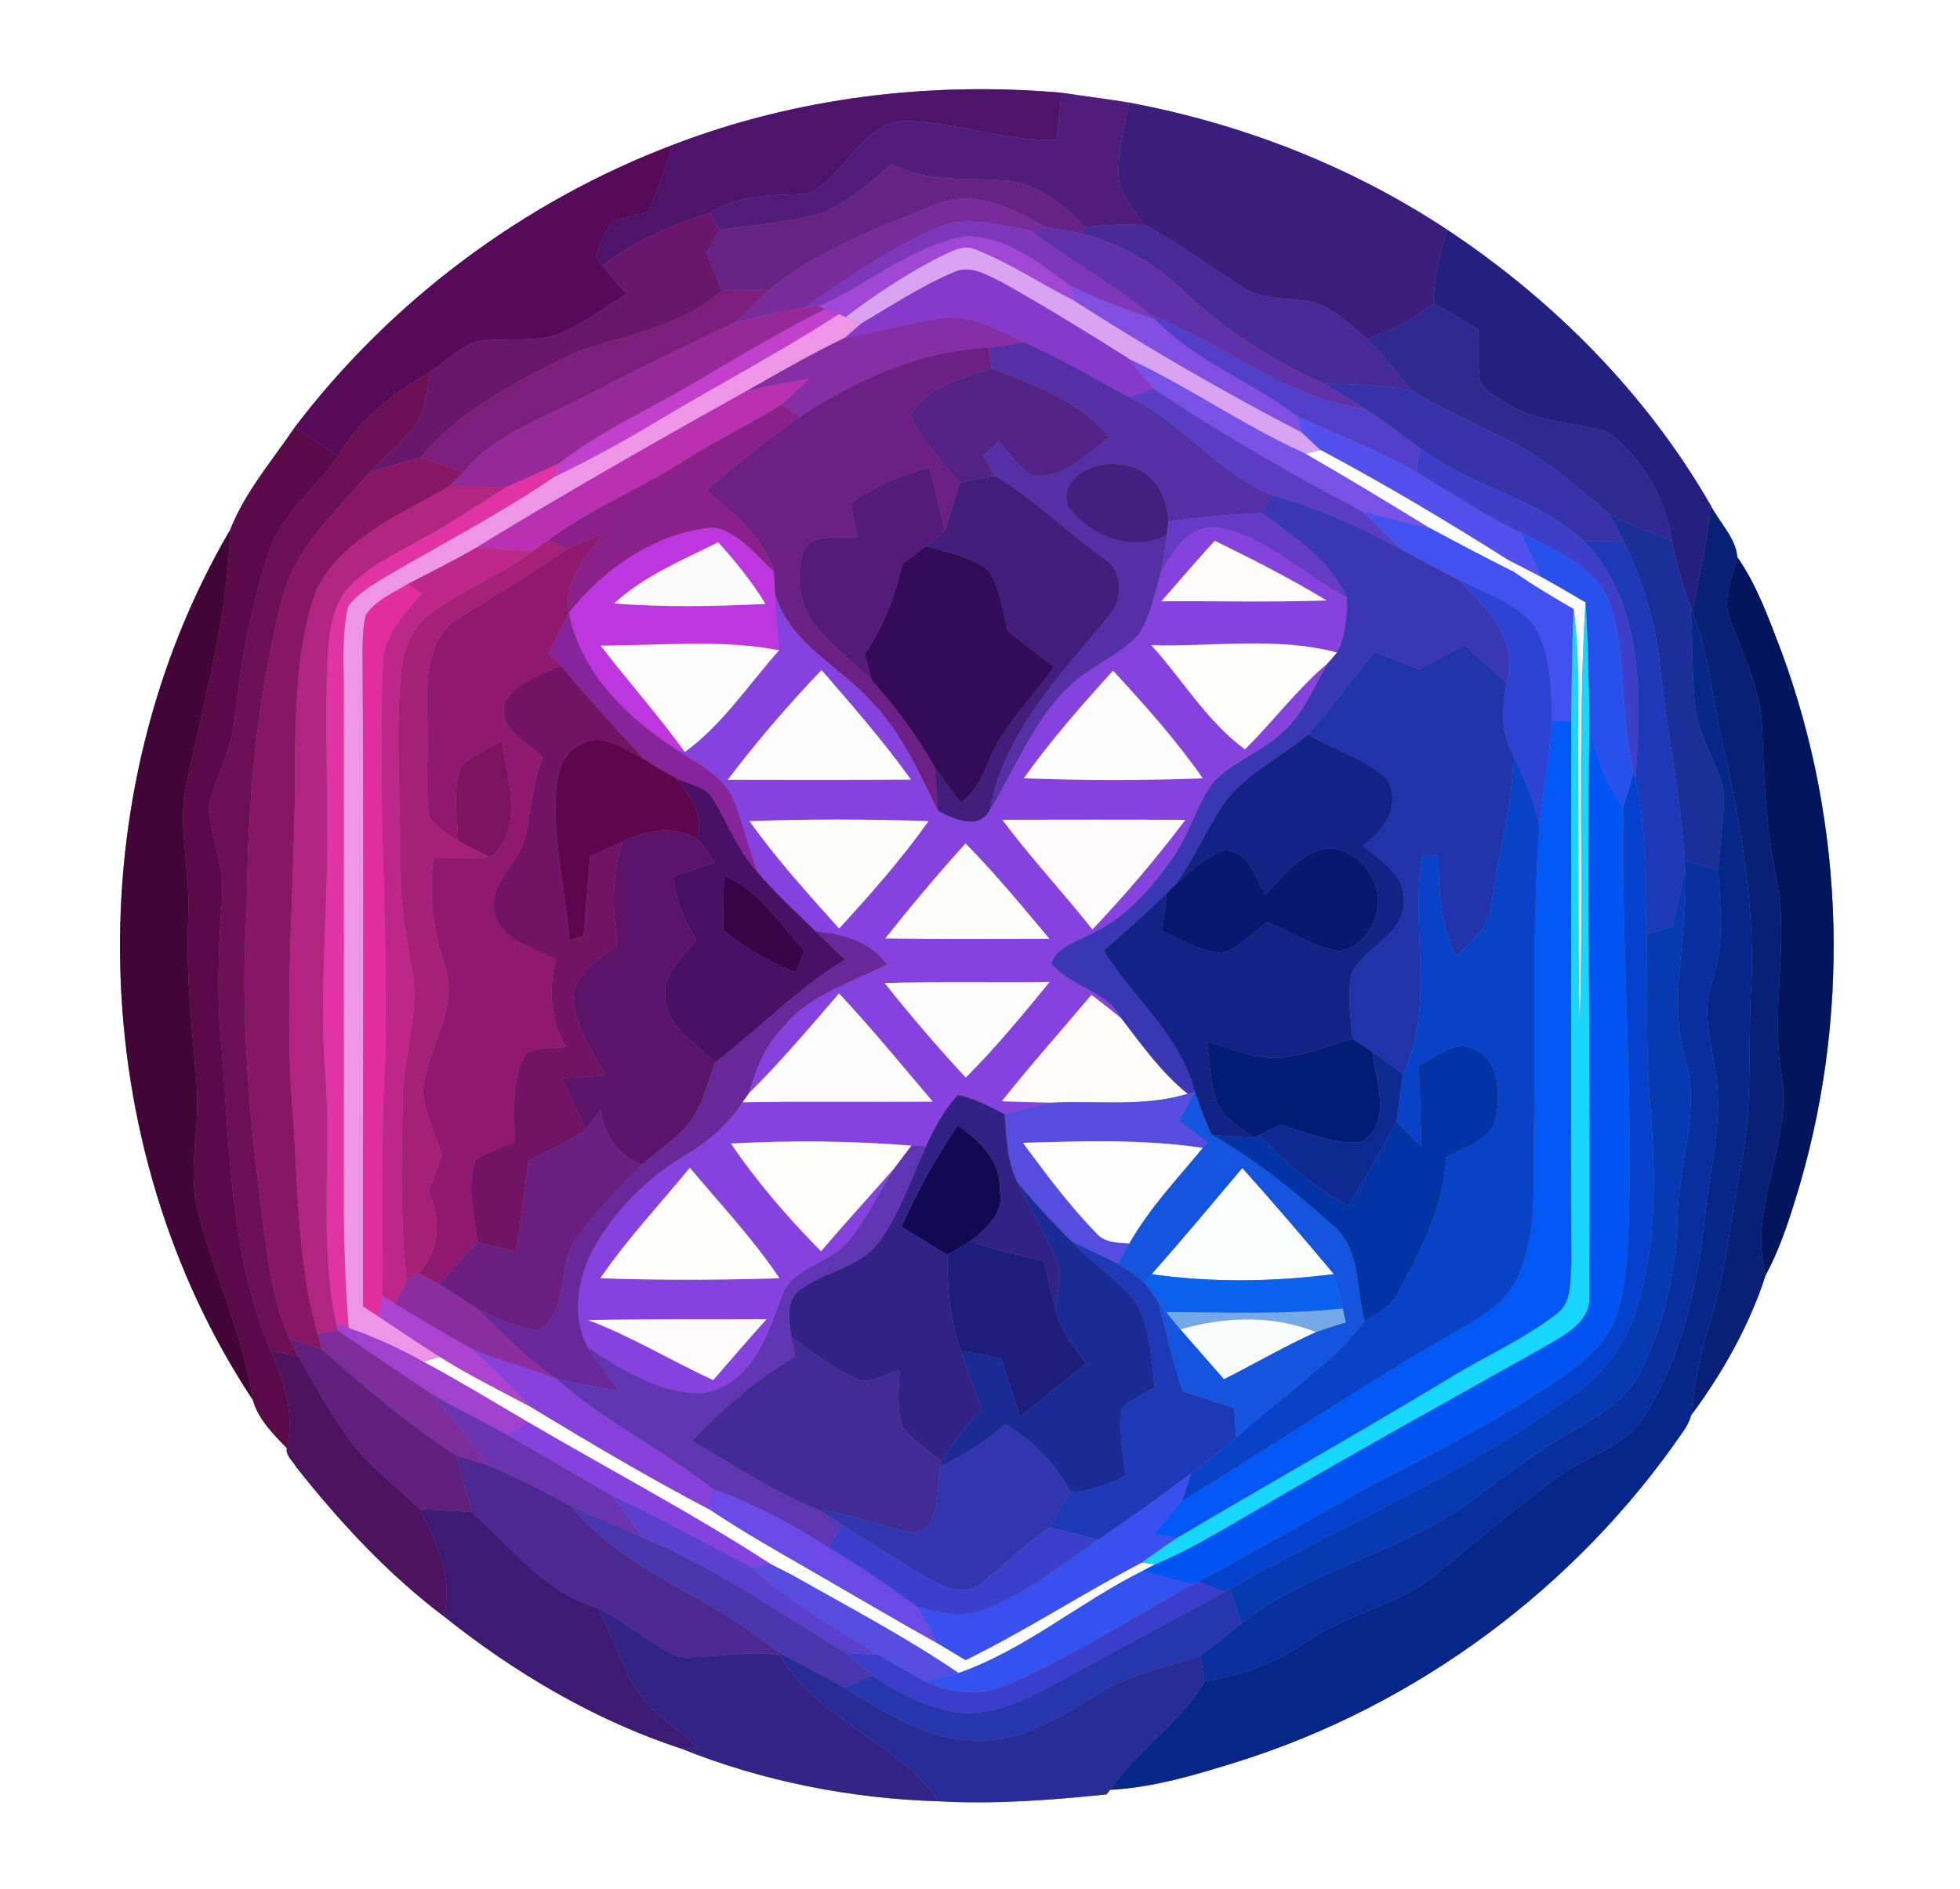 <?xml version="1.0" encoding="UTF-8" ?>
<!DOCTYPE svg PUBLIC "-//W3C//DTD SVG 1.1//EN" "http://www.w3.org/Graphics/SVG/1.1/DTD/svg11.dtd">
<svg width="250pt" height="241pt" viewBox="0 0 250 241" version="1.1" xmlns="http://www.w3.org/2000/svg">
<rect x="0" y="0" width="250" height="241" fill="#808080" stroke="none"/>
<g id="#ffffffff">
<path fill="#ffffff" opacity="1.00" d=" M 0.00 0.00 L 250.00 0.00 L 250.00 241.00 L 0.00 241.00 L 0.00 0.00 M 85.88 18.46 C 66.86 25.68 49.95 38.28 37.63 54.47 C 34.74 58.74 31.24 62.78 29.35 67.61 C 9.64 101.23 10.74 146.12 32.26 178.63 C 32.95 181.10 34.86 182.96 36.58 184.76 C 36.42 185.70 37.34 186.38 37.75 187.13 C 43.30 194.15 49.42 200.78 56.58 206.19 C 65.64 213.42 75.85 219.47 86.89 223.09 C 97.31 227.27 108.53 229.47 119.74 229.81 C 126.89 230.21 134.04 229.66 141.15 228.93 L 141.59 228.35 C 147.11 228.06 152.45 226.45 157.69 224.82 C 180.69 217.64 201.08 202.50 214.69 182.63 C 215.15 182.00 215.49 181.32 215.70 180.58 C 219.71 175.18 223.16 169.07 225.21 162.69 C 226.86 159.66 227.96 156.38 228.98 153.10 C 236.08 130.40 235.46 105.36 227.20 83.06 C 225.62 78.94 224.13 74.72 221.60 71.07 C 221.41 68.63 219.29 66.63 218.20 64.47 C 210.05 50.29 198.20 38.34 184.61 29.32 C 172.36 21.20 158.43 15.79 144.01 13.09 C 141.15 12.62 138.27 12.27 135.40 11.83 C 118.67 10.37 101.59 12.43 85.88 18.46 Z" />
<path fill="#ffffff" opacity="1.00" d=" M 53.99 173.73 C 54.51 173.57 55.57 173.26 56.09 173.10 C 59.85 175.48 63.86 177.44 67.78 179.54 C 75.27 184.09 82.82 188.55 90.57 192.62 C 94.65 195.33 98.90 197.77 103.15 200.20 C 102.62 200.39 101.56 200.76 101.03 200.94 C 100.14 200.48 99.23 200.02 98.33 199.57 C 88.29 193.05 77.66 187.49 67.34 181.43 C 62.91 178.83 58.52 176.16 53.99 173.73 Z" />
</g>
<g id="#4e146bff">
<path fill="#4e146b" opacity="1.00" d=" M 85.88 18.46 C 101.59 12.43 118.67 10.37 135.40 11.83 C 135.20 13.83 134.99 15.84 134.78 17.85 C 128.22 18.04 121.98 15.58 115.48 15.43 C 109.57 15.66 107.85 22.82 102.90 24.74 C 98.64 24.88 94.28 24.78 90.52 27.14 C 85.69 28.80 80.85 30.60 76.86 33.91 C 76.64 33.62 76.20 33.04 75.99 32.76 C 76.54 31.26 77.06 29.71 78.02 28.41 C 79.51 27.70 81.15 27.44 82.74 27.04 C 83.88 24.21 84.91 21.34 85.88 18.46 Z" />
</g>
<g id="#511d7cff">
<path fill="#511d7c" opacity="1.00" d=" M 135.40 11.83 C 138.27 12.27 141.15 12.62 144.01 13.09 C 143.43 16.05 142.66 19.02 142.65 22.06 C 142.68 24.69 144.53 26.78 146.08 28.72 C 143.51 28.56 140.93 28.66 138.37 28.97 C 135.58 26.05 132.17 23.23 127.95 23.01 C 123.19 22.63 118.15 23.34 113.78 20.93 C 110.68 23.49 107.67 26.49 103.66 27.52 C 99.76 28.49 95.72 28.73 91.75 29.33 C 91.44 28.78 90.82 27.69 90.52 27.14 C 94.28 24.78 98.64 24.88 102.90 24.74 C 107.85 22.82 109.57 15.66 115.48 15.43 C 121.98 15.58 128.22 18.04 134.78 17.85 C 134.99 15.84 135.20 13.83 135.40 11.83 Z" />
</g>
<g id="#3b1d7cff">
<path fill="#3b1d7c" opacity="1.00" d=" M 144.01 13.09 C 158.43 15.79 172.36 21.20 184.61 29.32 C 183.63 32.36 182.93 35.49 182.82 38.69 C 180.33 40.76 177.42 42.26 174.33 43.22 C 172.46 41.55 170.56 39.80 168.24 38.80 C 165.05 37.73 161.36 38.59 158.46 36.61 C 154.33 33.98 150.39 31.06 146.08 28.72 C 144.53 26.78 142.68 24.69 142.65 22.06 C 142.66 19.02 143.43 16.05 144.01 13.09 Z" />
</g>
<g id="#560a59ff">
<path fill="#560a59" opacity="1.00" d=" M 37.63 54.47 C 49.95 38.28 66.86 25.68 85.88 18.46 C 84.91 21.34 83.88 24.21 82.74 27.04 C 81.15 27.44 79.51 27.70 78.02 28.41 C 77.06 29.71 76.54 31.26 75.99 32.76 C 76.20 33.04 76.64 33.62 76.86 33.91 C 77.84 35.12 78.85 36.29 79.86 37.47 C 77.15 39.26 74.53 41.25 71.53 42.52 C 68.01 43.86 64.16 42.90 60.54 43.62 C 58.40 44.53 56.71 46.17 54.83 47.49 C 50.13 50.14 45.84 53.49 43.10 58.23 C 41.27 56.98 39.45 55.73 37.63 54.47 Z" />
</g>
<g id="#662285ff">
<path fill="#662285" opacity="1.00" d=" M 103.66 27.52 C 107.67 26.49 110.68 23.49 113.78 20.93 C 118.15 23.34 123.19 22.63 127.95 23.01 C 132.17 23.23 135.58 26.05 138.37 28.97 L 137.96 29.79 C 136.45 29.47 134.94 29.23 133.42 29.00 C 129.13 26.62 124.10 23.95 119.16 26.17 C 111.84 29.13 104.18 31.92 98.04 37.03 C 96.05 37.05 94.06 37.07 92.07 37.10 C 91.41 35.48 90.76 33.86 90.11 32.24 C 90.66 31.27 91.20 30.30 91.75 29.33 C 95.72 28.73 99.76 28.49 103.66 27.52 Z" />
</g>
<g id="#792b9cff">
<path fill="#792b9c" opacity="1.00" d=" M 119.16 26.17 C 124.10 23.95 129.13 26.62 133.42 29.00 C 132.95 29.10 132.01 29.31 131.53 29.42 C 127.48 28.79 123.13 27.27 119.20 29.22 C 113.31 31.84 107.97 35.50 102.72 39.19 C 99.73 39.78 96.74 40.36 93.78 41.09 C 95.22 39.77 96.59 38.36 98.04 37.03 C 104.18 31.92 111.84 29.13 119.16 26.17 Z" />
</g>
<g id="#69176dff">
<path fill="#69176d" opacity="1.00" d=" M 76.86 33.91 C 80.85 30.60 85.69 28.80 90.52 27.14 C 90.82 27.69 91.44 28.78 91.75 29.33 C 91.20 30.30 90.66 31.27 90.11 32.24 C 90.76 33.86 91.41 35.48 92.07 37.10 C 86.71 41.83 79.52 42.74 73.07 45.13 C 66.05 48.62 58.74 52.22 53.64 58.38 C 51.49 58.99 49.34 59.59 47.20 60.21 C 49.00 58.34 50.99 56.65 52.64 54.64 C 54.32 52.65 54.38 49.92 54.83 47.49 C 56.71 46.17 58.40 44.53 60.54 43.62 C 64.16 42.90 68.01 43.86 71.53 42.52 C 74.53 41.25 77.15 39.26 79.86 37.47 C 78.85 36.29 77.84 35.12 76.86 33.91 Z" />
</g>
<g id="#7e36bcff">
<path fill="#7e36bc" opacity="1.00" d=" M 119.20 29.22 C 123.13 27.27 127.48 28.79 131.53 29.42 C 136.38 33.30 141.98 36.12 146.69 40.17 L 147.36 40.77 C 143.63 39.47 139.91 38.16 136.38 36.39 C 132.50 33.49 128.23 30.09 123.14 30.17 C 116.21 31.41 110.75 36.33 104.41 39.09 C 103.99 39.12 103.15 39.17 102.72 39.19 C 107.97 35.50 113.31 31.84 119.20 29.22 Z" />
</g>
<g id="#462b98ff">
<path fill="#462b98" opacity="1.00" d=" M 138.37 28.97 C 140.93 28.66 143.51 28.56 146.08 28.72 C 150.39 31.06 154.33 33.98 158.46 36.61 C 161.36 38.59 165.05 37.73 168.24 38.80 C 170.56 39.80 172.46 41.55 174.33 43.22 C 176.47 45.27 178.24 47.64 180.17 49.87 C 176.44 49.06 172.61 49.05 168.81 48.94 C 162.50 46.03 156.52 42.33 151.43 37.58 C 147.70 33.86 143.08 31.08 137.96 29.79 L 138.37 28.97 Z" />
</g>
<g id="#6031a8ff">
<path fill="#6031a8" opacity="1.00" d=" M 131.53 29.42 C 132.01 29.31 132.95 29.10 133.42 29.00 C 134.94 29.23 136.45 29.47 137.96 29.79 C 143.08 31.08 147.70 33.86 151.43 37.58 C 156.52 42.33 162.50 46.03 168.81 48.94 C 170.62 49.92 172.36 51.03 174.09 52.16 C 163.94 50.79 156.01 43.79 146.69 40.17 C 141.98 36.12 136.38 33.30 131.53 29.42 Z" />
</g>
<g id="#a147d8ff">
<path fill="#a147d8" opacity="1.00" d=" M 104.41 39.09 C 110.75 36.33 116.21 31.41 123.14 30.17 C 128.23 30.09 132.50 33.49 136.38 36.39 C 136.52 36.88 136.81 37.84 136.96 38.33 C 132.72 36.23 128.77 33.51 124.34 31.80 C 122.80 31.16 121.27 32.17 119.89 32.76 C 115.65 34.95 111.65 37.57 107.86 40.46 L 107.00 40.09 C 106.57 39.92 105.72 39.59 105.30 39.42 L 104.41 39.09 Z" />
</g>
<g id="#25207fff">
<path fill="#25207f" opacity="1.00" d=" M 182.82 38.69 C 182.93 35.49 183.63 32.36 184.61 29.32 C 198.20 38.34 210.05 50.29 218.20 64.47 C 217.84 69.09 216.63 73.57 215.88 78.13 L 215.62 77.41 C 214.61 74.65 213.76 71.83 213.23 68.94 C 212.45 63.53 209.44 58.42 205.09 55.13 C 200.91 53.86 196.28 53.99 192.44 51.62 C 191.00 50.63 188.71 49.83 188.69 47.77 C 188.46 45.86 188.54 43.94 188.56 42.03 C 186.66 40.88 184.75 39.76 182.82 38.69 Z" />
</g>
<g id="#d9a3f2ff">
<path fill="#d9a3f2" opacity="1.00" d=" M 119.89 32.76 C 121.27 32.17 122.80 31.16 124.34 31.80 C 128.77 33.51 132.72 36.23 136.96 38.33 C 146.38 44.37 156.09 50.01 166.04 55.16 C 166.83 55.92 167.64 56.68 168.46 57.42 C 167.98 57.54 167.02 57.77 166.53 57.89 C 158.75 54.40 151.75 49.44 144.04 45.81 C 138.75 42.44 133.40 39.18 127.94 36.09 C 126.03 35.19 123.83 33.70 121.67 34.73 C 117.50 36.49 113.71 39.01 109.81 41.30 C 109.32 41.09 108.35 40.67 107.86 40.46 C 111.65 37.57 115.65 34.95 119.89 32.76 Z" />
</g>
<g id="#8639caff">
<path fill="#8639ca" opacity="1.00" d=" M 121.67 34.73 C 123.83 33.70 126.03 35.19 127.94 36.09 C 133.40 39.18 138.75 42.44 144.04 45.81 C 145.11 47.08 146.11 48.40 147.21 49.64 C 146.10 49.96 144.98 50.29 143.87 50.61 C 139.55 48.17 135.19 45.79 130.69 43.68 C 127.25 42.18 123.70 39.94 119.79 40.61 C 115.74 41.32 111.77 42.41 107.72 43.11 C 108.24 42.66 109.29 41.75 109.81 41.30 C 113.71 39.01 117.50 36.49 121.67 34.73 Z" />
</g>
<g id="#824ee2ff">
<path fill="#824ee2" opacity="1.00" d=" M 136.38 36.39 C 139.91 38.16 143.63 39.47 147.36 40.77 C 152.53 46.11 159.67 48.71 165.53 53.13 C 165.66 53.64 165.91 54.65 166.04 55.16 C 156.09 50.01 146.38 44.37 136.96 38.33 C 136.81 37.84 136.52 36.88 136.38 36.39 Z" />
</g>
<g id="#7d1e7cff">
<path fill="#7d1e7c" opacity="1.00" d=" M 73.07 45.13 C 79.52 42.74 86.71 41.83 92.07 37.10 C 94.06 37.07 96.05 37.05 98.04 37.03 C 96.59 38.36 95.22 39.77 93.78 41.09 C 87.58 44.09 81.36 47.04 75.27 50.24 C 69.66 53.21 63.26 55.23 59.06 60.26 C 57.25 59.64 55.45 59.01 53.64 58.38 C 58.74 52.22 66.05 48.62 73.07 45.13 Z" />
</g>
<g id="#962999ff">
<path fill="#962999" opacity="1.00" d=" M 93.78 41.09 C 96.74 40.36 99.73 39.78 102.72 39.19 C 103.15 39.17 103.99 39.12 104.41 39.09 L 105.30 39.42 C 99.45 42.36 93.84 45.74 88.21 49.05 C 82.57 52.38 76.53 55.07 71.34 59.11 C 69.10 60.17 66.82 61.14 64.56 62.16 C 62.16 62.20 59.77 62.02 57.38 61.99 C 57.80 61.56 58.64 60.69 59.06 60.26 C 63.26 55.23 69.66 53.21 75.27 50.24 C 81.36 47.04 87.58 44.09 93.78 41.09 Z" />
</g>
<g id="#2f2991ff">
<path fill="#2f2991" opacity="1.00" d=" M 174.33 43.22 C 177.42 42.26 180.33 40.76 182.82 38.69 C 184.75 39.76 186.66 40.88 188.56 42.03 C 188.54 43.94 188.46 45.86 188.69 47.77 C 188.71 49.83 191.00 50.63 192.44 51.62 C 196.28 53.99 200.91 53.86 205.09 55.13 C 209.44 58.42 212.45 63.53 213.23 68.94 C 210.55 67.91 207.86 66.88 205.28 65.62 C 201.31 62.23 197.37 58.70 192.69 56.32 C 188.51 54.17 184.17 52.34 180.17 49.87 C 178.24 47.64 176.47 45.27 174.33 43.22 Z" />
</g>
<g id="#c141cdff">
<path fill="#c141cd" opacity="1.00" d=" M 88.21 49.05 C 93.84 45.74 99.45 42.36 105.30 39.42 C 105.72 39.59 106.57 39.92 107.00 40.09 C 99.46 44.98 91.49 49.14 83.79 53.76 C 79.49 56.36 75.08 58.75 70.56 60.93 C 70.76 60.47 71.15 59.57 71.34 59.11 C 76.53 55.07 82.57 52.38 88.21 49.05 Z" />
</g>
<g id="#ee95e8ff">
<path fill="#ee95e8" opacity="1.00" d=" M 107.00 40.09 L 107.86 40.46 C 108.35 40.67 109.32 41.09 109.81 41.30 C 109.29 41.75 108.24 42.66 107.72 43.11 C 103.41 45.20 99.26 47.59 95.10 49.96 C 83.52 56.41 72.00 62.98 60.69 69.90 C 57.85 71.57 54.90 73.01 51.99 74.53 C 50.11 75.67 47.87 76.59 46.65 78.51 C 46.30 79.95 46.28 81.44 46.24 82.92 C 46.45 110.83 46.26 138.74 46.31 166.66 C 46.80 166.98 47.78 167.63 48.27 167.95 C 50.87 169.69 53.46 171.43 56.09 173.10 C 55.57 173.26 54.51 173.57 53.99 173.73 C 50.94 172.04 47.77 170.57 44.47 169.43 C 43.99 163.63 43.82 157.81 43.84 152.00 C 43.85 131.00 43.85 110.00 43.84 89.01 C 43.90 85.14 43.50 81.18 44.40 77.38 C 45.51 75.80 47.23 74.81 48.83 73.79 C 56.09 69.54 63.59 65.65 70.56 60.93 C 75.08 58.75 79.49 56.36 83.79 53.76 C 91.49 49.14 99.46 44.98 107.00 40.09 Z" />
</g>
<g id="#852ea5ff">
<path fill="#852ea5" opacity="1.00" d=" M 107.72 43.11 C 111.77 42.41 115.74 41.32 119.79 40.61 C 123.70 39.94 127.25 42.18 130.69 43.68 C 129.17 43.93 127.65 44.18 126.12 44.37 C 117.44 44.72 109.25 48.43 102.09 53.13 C 101.48 52.76 100.27 52.01 99.66 51.64 C 100.87 50.59 102.02 49.46 103.16 48.33 C 100.45 48.77 97.75 49.25 95.10 49.96 C 99.26 47.59 103.41 45.20 107.72 43.11 Z" />
</g>
<g id="#523ec8ff">
<path fill="#523ec8" opacity="1.00" d=" M 146.69 40.17 C 156.01 43.79 163.94 50.79 174.09 52.16 C 176.51 53.63 178.73 55.40 181.01 57.08 C 180.93 57.88 180.77 59.47 180.70 60.27 C 175.84 57.48 170.60 55.47 165.53 53.13 C 159.67 48.71 152.53 46.11 147.36 40.77 L 146.69 40.17 Z" />
</g>
<g id="#6c1f84ff">
<path fill="#6c1f84" opacity="1.00" d=" M 102.09 53.13 C 109.25 48.43 117.44 44.72 126.12 44.37 C 126.21 45.03 126.40 46.36 126.49 47.02 C 122.76 48.32 118.12 49.21 116.12 53.02 C 117.63 56.25 120.15 58.86 122.38 61.59 C 121.79 63.65 121.22 65.72 120.51 67.74 C 119.88 65.05 119.24 62.36 118.60 59.67 C 114.99 60.58 111.56 62.08 108.48 64.18 C 108.77 65.62 109.07 67.06 109.37 68.49 C 107.19 68.80 104.37 68.03 102.70 69.77 C 101.35 73.03 101.78 77.14 104.06 79.90 C 106.15 82.47 108.80 84.50 111.19 86.78 C 114.22 90.17 116.94 93.83 119.19 97.79 C 119.39 99.68 119.51 101.58 119.65 103.48 C 117.27 98.66 115.08 93.62 111.31 89.69 C 107.21 85.00 100.72 82.17 98.85 75.78 C 98.81 75.07 98.73 73.64 98.70 72.93 C 97.38 68.42 93.54 65.45 90.07 62.59 C 93.94 59.26 97.89 56.03 102.09 53.13 Z" />
</g>
<g id="#552fa5ff">
<path fill="#552fa5" opacity="1.00" d=" M 130.69 43.68 C 135.19 45.79 139.55 48.17 143.87 50.61 C 150.74 53.77 155.29 60.35 162.30 63.23 C 161.96 63.79 161.29 64.90 160.95 65.45 C 156.96 65.61 152.98 65.96 149.04 66.53 C 148.94 62.92 146.66 59.41 142.77 59.28 C 139.74 58.70 134.98 60.91 136.21 64.58 C 139.03 68.45 144.32 70.54 148.83 68.31 C 148.63 69.90 148.39 71.48 148.08 73.05 C 147.26 75.79 146.78 78.76 145.09 81.13 C 142.61 83.74 139.08 85.01 136.48 87.49 C 131.80 91.90 129.56 98.06 126.23 103.41 C 128.01 93.46 135.37 85.95 141.56 78.44 C 143.22 76.41 143.29 72.78 140.86 71.30 C 136.08 67.91 131.93 63.67 126.86 60.69 C 126.36 59.83 125.87 58.97 125.39 58.11 C 126.06 57.51 126.73 56.91 127.40 56.31 C 128.65 57.80 129.84 59.40 131.43 60.56 C 135.43 61.42 138.52 57.91 141.47 55.80 C 137.69 51.09 131.91 49.13 126.49 47.02 C 126.40 46.36 126.21 45.03 126.12 44.37 C 127.65 44.18 129.17 43.93 130.69 43.68 Z" />
</g>
<g id="#7851e7ff">
<path fill="#7851e7" opacity="1.00" d=" M 144.04 45.81 C 151.75 49.44 158.75 54.40 166.53 57.89 C 171.90 60.97 177.18 64.19 182.46 67.42 C 179.55 66.68 176.59 66.11 173.72 65.23 C 164.63 60.48 155.74 55.33 147.21 49.64 C 146.11 48.40 145.11 47.08 144.04 45.81 Z" />
</g>
<g id="#542287ff">
<path fill="#542287" opacity="1.00" d=" M 116.12 53.02 C 118.12 49.21 122.76 48.32 126.49 47.02 C 131.91 49.13 137.69 51.09 141.47 55.80 C 138.52 57.91 135.43 61.42 131.43 60.56 C 129.84 59.40 128.65 57.80 127.40 56.31 C 126.73 56.91 126.06 57.51 125.39 58.11 C 125.87 58.97 126.36 59.83 126.86 60.69 C 125.36 60.99 123.87 61.29 122.38 61.59 C 120.15 58.86 117.63 56.25 116.12 53.02 Z" />
</g>
<g id="#6c0f53ff">
<path fill="#6c0f53" opacity="1.00" d=" M 43.10 58.23 C 45.84 53.49 50.13 50.14 54.83 47.49 C 54.38 49.92 54.32 52.65 52.64 54.64 C 50.99 56.65 49.00 58.34 47.20 60.21 C 42.83 65.28 37.42 70.05 35.87 76.84 C 32.61 89.66 31.56 102.96 31.47 116.16 C 30.59 129.56 31.84 143.00 33.59 156.28 C 34.25 161.21 34.87 166.25 36.95 170.83 C 37.23 171.38 37.80 172.50 38.08 173.06 C 36.88 172.80 35.68 172.55 34.49 172.29 C 29.34 160.17 29.34 146.75 28.27 133.83 C 27.63 127.57 27.83 121.28 28.30 115.02 C 28.74 110.95 27.00 107.13 26.58 103.16 C 27.36 99.36 29.54 95.96 29.89 92.04 C 30.69 84.67 31.99 77.32 34.32 70.27 C 35.99 65.45 40.27 62.32 43.10 58.23 Z" />
</g>
<g id="#b930b3ff">
<path fill="#b930b3" opacity="1.00" d=" M 95.10 49.96 C 97.75 49.25 100.45 48.77 103.16 48.33 C 102.02 49.46 100.87 50.59 99.66 51.64 C 95.73 54.09 91.53 56.06 87.62 58.56 C 81.87 62.26 75.46 64.84 69.94 68.91 C 69.45 69.26 68.48 69.96 67.99 70.31 C 65.55 70.21 63.12 70.07 60.69 69.90 C 72.00 62.98 83.52 56.41 95.10 49.96 Z" />
</g>
<g id="#3633aaff">
<path fill="#3633aa" opacity="1.00" d=" M 168.81 48.94 C 172.61 49.05 176.44 49.06 180.17 49.87 C 184.17 52.34 188.51 54.17 192.69 56.32 C 197.37 58.70 201.31 62.23 205.28 65.62 C 205.92 66.75 206.51 67.91 207.08 69.08 C 205.40 69.07 203.73 69.05 202.06 69.03 C 196.01 63.43 187.45 62.07 181.01 57.08 C 178.73 55.40 176.51 53.63 174.09 52.16 C 172.36 51.03 170.62 49.92 168.81 48.94 Z" />
</g>
<g id="#5a3cc5ff">
<path fill="#5a3cc5" opacity="1.00" d=" M 143.87 50.61 C 144.98 50.29 146.10 49.96 147.21 49.64 C 155.74 55.33 164.63 60.48 173.72 65.23 C 175.50 66.83 177.14 68.58 178.92 70.19 C 173.64 67.29 168.12 64.82 162.30 63.23 C 155.29 60.35 150.74 53.77 143.87 50.61 Z" />
</g>
<g id="#8a218aff">
<path fill="#8a218a" opacity="1.00" d=" M 87.62 58.56 C 91.53 56.06 95.73 54.09 99.66 51.64 C 100.27 52.01 101.48 52.76 102.09 53.13 C 97.89 56.03 93.94 59.26 90.07 62.59 C 93.54 65.45 97.38 68.42 98.70 72.93 C 96.37 70.82 94.23 67.86 90.98 67.30 C 83.60 67.97 77.10 72.52 72.57 78.20 C 71.79 74.15 74.64 71.06 76.95 68.14 C 75.37 68.75 73.78 69.35 72.23 70.06 C 71.66 69.77 70.52 69.19 69.94 68.91 C 75.46 64.84 81.87 62.26 87.62 58.56 Z" />
</g>
<g id="#5350edff">
<path fill="#5350ed" opacity="1.00" d=" M 165.53 53.13 C 170.60 55.47 175.84 57.48 180.70 60.27 C 185.11 62.87 189.35 65.78 193.99 67.97 C 194.86 69.85 195.73 71.73 196.58 73.61 C 195.17 72.87 193.74 72.17 192.34 71.43 C 184.55 66.49 176.60 61.76 168.46 57.42 C 167.64 56.68 166.83 55.92 166.04 55.16 C 165.91 54.65 165.66 53.64 165.53 53.13 Z" />
</g>
<g id="#5a0a48ff">
<path fill="#5a0a48" opacity="1.00" d=" M 29.35 67.61 C 31.24 62.78 34.74 58.74 37.63 54.47 C 39.45 55.73 41.27 56.98 43.10 58.23 C 40.27 62.32 35.99 65.45 34.32 70.27 C 31.99 77.32 30.69 84.67 29.89 92.04 C 29.54 95.96 27.36 99.36 26.58 103.16 C 27.00 107.13 28.74 110.95 28.30 115.02 C 27.83 121.28 27.63 127.57 28.27 133.83 C 29.34 146.75 29.34 160.17 34.49 172.29 C 36.29 176.19 37.60 180.44 36.58 184.76 C 34.86 182.96 32.95 181.10 32.26 178.63 C 31.05 170.34 27.34 162.73 25.27 154.67 C 23.84 149.19 25.60 143.57 25.07 138.02 C 24.46 131.01 23.68 123.99 24.01 116.94 C 24.28 111.76 22.91 106.61 23.51 101.44 C 25.73 90.23 29.08 79.11 29.35 67.61 Z" />
</g>
<g id="#fbfdfcff">
<path fill="#fbfdfc" opacity="1.00" d=" M 168.46 57.42 C 176.60 61.76 184.55 66.49 192.34 71.43 C 192.56 71.83 193.00 72.63 193.22 73.03 C 189.60 71.22 186.02 69.34 182.46 67.42 C 177.18 64.19 171.90 60.97 166.53 57.89 C 167.02 57.77 167.98 57.54 168.46 57.42 Z" />
<path fill="#fbfdfc" opacity="1.00" d=" M 146.89 162.56 C 150.82 158.11 154.63 153.55 158.46 149.01 C 162.44 153.45 166.31 157.98 170.14 162.55 C 162.44 163.54 154.58 163.66 146.89 162.56 Z" />
<path fill="#fbfdfc" opacity="1.00" d=" M 123.16 211.79 C 130.85 208.03 138.03 203.32 145.61 199.36 C 146.05 199.42 146.92 199.52 147.36 199.57 C 146.94 199.79 146.11 200.23 145.69 200.45 C 137.70 204.44 130.75 210.47 122.27 213.45 C 115.47 208.82 108.17 205.00 101.03 200.94 C 101.56 200.76 102.62 200.39 103.15 200.20 C 108.63 203.36 114.07 206.58 119.59 209.66 C 120.79 210.36 121.97 211.08 123.16 211.79 Z" />
</g>
<g id="#3d3fcbff">
<path fill="#3d3fcb" opacity="1.00" d=" M 181.01 57.08 C 187.45 62.07 196.01 63.43 202.06 69.03 C 209.79 77.13 209.38 89.03 208.60 99.40 L 208.39 98.47 C 206.58 91.59 207.61 84.28 205.50 77.47 C 203.87 72.30 198.37 70.25 193.99 67.97 C 189.35 65.78 185.11 62.87 180.70 60.27 C 180.77 59.47 180.93 57.88 181.01 57.08 Z" />
</g>
<g id="#881763ff">
<path fill="#881763" opacity="1.00" d=" M 47.20 60.21 C 49.34 59.59 51.49 58.99 53.64 58.38 C 55.45 59.01 57.25 59.64 59.06 60.26 C 58.64 60.69 57.80 61.56 57.38 61.99 C 51.23 65.61 43.73 68.53 40.37 75.28 C 37.90 82.01 37.80 89.34 37.63 96.43 C 37.77 111.29 36.19 126.14 37.27 140.99 C 38.04 150.76 37.83 160.69 40.53 170.19 C 40.66 170.68 40.91 171.65 41.04 172.14 C 39.69 171.66 38.32 171.25 36.95 170.83 C 34.87 166.25 34.25 161.21 33.59 156.28 C 31.84 143.00 30.59 129.56 31.47 116.16 C 31.56 102.96 32.61 89.66 35.87 76.84 C 37.42 70.05 42.83 65.28 47.20 60.21 Z" />
</g>
<g id="#e133a5ff">
<path fill="#e133a5" opacity="1.00" d=" M 64.56 62.16 C 66.82 61.14 69.10 60.17 71.34 59.11 C 71.15 59.57 70.76 60.47 70.56 60.93 C 63.59 65.65 56.09 69.54 48.83 73.79 C 47.23 74.81 45.51 75.80 44.40 77.38 C 43.50 81.18 43.90 85.14 43.84 89.01 C 43.85 110.00 43.85 131.00 43.84 152.00 C 43.82 157.81 43.99 163.63 44.47 169.43 C 44.07 169.28 43.27 168.98 42.86 168.82 C 40.65 158.42 42.30 147.70 41.50 137.17 C 40.63 126.44 41.91 115.72 41.71 104.99 C 41.75 97.98 41.46 90.96 41.77 83.95 C 42.01 80.73 42.31 77.14 44.68 74.71 C 47.27 72.07 50.69 70.53 53.85 68.73 C 57.56 66.76 60.98 64.33 64.56 62.16 Z" />
</g>
<g id="#431f80ff">
<path fill="#431f80" opacity="1.00" d=" M 136.21 64.58 C 134.98 60.91 139.74 58.70 142.77 59.28 C 146.66 59.41 148.94 62.92 149.04 66.53 C 148.99 66.97 148.88 67.86 148.83 68.31 C 144.32 70.54 139.03 68.45 136.21 64.58 Z" />
</g>
<g id="#541b7bff">
<path fill="#541b7b" opacity="1.00" d=" M 108.48 64.18 C 111.56 62.08 114.99 60.58 118.60 59.67 C 119.24 62.36 119.88 65.05 120.51 67.74 C 119.73 68.41 118.93 69.05 118.12 69.67 C 117.11 70.44 116.11 71.19 115.10 71.95 C 114.16 76.01 112.71 79.98 110.30 83.43 C 110.58 84.55 110.86 85.67 111.19 86.78 C 108.80 84.50 106.15 82.47 104.06 79.90 C 101.78 77.14 101.35 73.03 102.70 69.77 C 104.37 68.03 107.19 68.80 109.37 68.49 C 109.07 67.06 108.77 65.62 108.48 64.18 Z" />
</g>
<g id="#b12480ff">
<path fill="#b12480" opacity="1.00" d=" M 57.38 61.99 C 59.77 62.02 62.16 62.20 64.56 62.16 C 60.98 64.33 57.56 66.76 53.85 68.73 C 50.69 70.53 47.27 72.07 44.68 74.71 C 42.31 77.14 42.01 80.73 41.77 83.95 C 41.46 90.96 41.75 97.98 41.71 104.99 C 41.91 115.72 40.63 126.44 41.50 137.17 C 42.30 147.70 40.65 158.42 42.86 168.82 L 43.11 169.76 C 42.47 169.87 41.17 170.09 40.53 170.19 C 37.83 160.69 38.04 150.76 37.27 140.99 C 36.19 126.14 37.77 111.29 37.63 96.43 C 37.80 89.34 37.90 82.01 40.37 75.28 C 43.73 68.53 51.23 65.61 57.38 61.99 Z" />
</g>
<g id="#421d7bff">
<path fill="#421d7b" opacity="1.00" d=" M 122.38 61.59 C 123.87 61.29 125.36 60.99 126.86 60.69 C 131.93 63.67 136.08 67.91 140.86 71.30 C 143.29 72.78 143.22 76.41 141.56 78.44 C 135.37 85.95 128.01 93.46 126.23 103.41 C 124.83 106.00 121.60 104.49 119.65 103.48 C 119.51 101.58 119.39 99.68 119.19 97.79 C 120.27 99.40 121.44 100.94 122.61 102.49 C 124.09 101.17 125.17 99.49 125.88 97.65 C 127.67 92.82 131.52 89.22 134.45 85.10 C 132.47 83.59 130.50 82.06 128.55 80.51 C 127.85 77.92 127.63 75.05 126.06 72.80 C 123.81 70.97 120.82 70.51 118.12 69.67 C 118.93 69.05 119.73 68.41 120.51 67.74 C 121.22 65.72 121.79 63.65 122.38 61.59 Z" />
</g>
<g id="#3937b4ff">
<path fill="#3937b4" opacity="1.00" d=" M 162.30 63.23 C 168.12 64.82 173.64 67.29 178.92 70.19 C 181.25 71.50 183.64 72.69 186.01 73.92 C 189.47 77.44 193.87 81.68 192.15 87.14 C 190.37 85.54 188.59 83.94 186.82 82.33 C 184.87 83.36 182.92 84.37 180.99 85.41 C 179.10 84.66 177.21 83.91 175.32 83.17 C 172.47 86.68 169.84 90.37 166.81 93.72 C 163.23 96.77 158.67 98.79 155.94 102.76 C 153.76 106.04 152.23 109.72 149.88 112.91 C 149.61 113.17 149.08 113.70 148.82 113.96 C 146.22 116.50 143.49 118.89 140.77 121.29 C 144.57 127.37 150.59 132.13 152.41 139.33 L 151.48 139.55 C 148.12 136.85 145.62 133.32 143.02 129.93 C 141.10 126.30 136.44 125.93 134.07 122.90 C 134.85 120.81 137.19 120.20 138.97 119.22 C 143.45 117.25 146.76 113.43 149.53 109.51 C 151.70 106.51 152.56 102.77 154.75 99.79 C 157.10 97.33 160.40 96.11 162.99 93.94 C 165.99 91.54 167.48 87.89 169.33 84.64 C 169.63 84.29 170.23 83.60 170.53 83.25 C 171.65 81.10 171.80 78.61 171.80 76.23 C 169.61 71.41 165.06 68.47 160.95 65.45 C 161.29 64.90 161.96 63.79 162.30 63.23 Z" />
</g>
<g id="#633bc6ff">
<path fill="#633bc6" opacity="1.00" d=" M 149.04 66.53 C 152.98 65.96 156.96 65.61 160.95 65.45 C 165.06 68.47 169.61 71.41 171.80 76.23 C 166.39 73.47 161.92 68.71 155.85 67.40 C 152.02 66.53 149.57 70.12 148.08 73.05 C 148.39 71.48 148.63 69.90 148.83 68.31 C 148.88 67.86 148.99 66.97 149.04 66.53 Z" />
</g>
<g id="#4351f1ff">
<path fill="#4351f1" opacity="1.00" d=" M 173.72 65.23 C 176.59 66.11 179.55 66.68 182.46 67.42 C 186.02 69.34 189.60 71.22 193.22 73.03 C 195.63 74.72 198.17 76.22 200.72 77.69 C 200.52 82.47 200.46 87.26 200.41 92.05 C 199.80 92.02 198.56 91.97 197.95 91.94 C 197.86 87.74 197.90 83.13 195.47 79.51 C 192.98 76.72 189.24 75.61 186.01 73.92 C 183.64 72.69 181.25 71.50 178.92 70.19 C 177.14 68.58 175.50 66.83 173.72 65.23 Z" />
</g>
<g id="#092077ff">
<path fill="#092077" opacity="1.00" d=" M 215.88 78.13 C 216.63 73.57 217.84 69.09 218.20 64.47 C 219.29 66.63 221.41 68.63 221.60 71.07 C 220.99 73.77 219.50 76.63 220.79 79.38 C 222.48 83.89 224.70 88.33 224.78 93.26 C 224.97 99.60 225.33 105.94 226.59 112.17 C 228.24 120.33 225.84 128.62 227.19 136.80 C 228.84 145.62 222.84 153.88 225.21 162.69 C 223.16 169.07 219.71 175.18 215.70 180.58 C 216.13 176.66 216.79 172.75 218.03 168.99 C 220.14 162.47 220.70 155.60 222.03 148.91 C 223.50 141.71 222.99 134.33 223.31 127.04 C 223.98 116.81 222.26 106.59 220.12 96.62 C 218.46 90.51 218.26 84.05 215.88 78.13 Z" />
</g>
<g id="#1c2e9aff">
<path fill="#1c2e9a" opacity="1.00" d=" M 205.28 65.62 C 207.86 66.88 210.55 67.91 213.23 68.94 C 213.76 71.83 214.61 74.65 215.62 77.41 C 216.02 81.93 215.67 86.50 216.37 91.00 C 216.90 94.55 219.26 97.50 219.84 101.03 C 220.01 104.37 219.31 107.68 219.18 111.01 C 217.75 110.60 216.33 110.18 214.91 109.77 C 214.34 101.48 212.63 93.32 211.74 85.05 C 211.19 79.49 209.55 74.08 207.08 69.08 C 206.51 67.91 205.92 66.75 205.28 65.62 Z" />
</g>
<g id="#be36dfff">
<path fill="#be36df" opacity="1.00" d=" M 72.57 78.20 C 77.10 72.52 83.60 67.97 90.98 67.30 C 94.23 67.86 96.37 70.82 98.70 72.93 C 98.73 73.64 98.81 75.07 98.85 75.78 C 98.95 78.18 99.11 80.58 99.38 82.96 C 91.87 81.51 84.19 82.39 76.61 82.36 C 80.11 86.95 83.98 91.25 87.35 95.94 L 86.52 95.78 C 80.11 91.71 74.11 85.93 72.57 78.20 M 78.34 76.98 C 84.76 77.51 91.22 77.36 97.64 77.05 C 95.92 74.22 93.82 71.63 91.60 69.18 C 87.01 71.47 82.17 73.47 78.34 76.98 Z" />
</g>
<g id="#8642deff">
<path fill="#8642de" opacity="1.00" d=" M 148.08 73.05 C 149.57 70.12 152.02 66.53 155.85 67.40 C 161.92 68.71 166.39 73.47 171.80 76.23 C 171.80 78.61 171.65 81.10 170.53 83.25 C 162.81 81.19 154.72 82.55 146.84 82.31 C 150.84 86.70 153.96 92.06 158.79 95.60 C 162.41 92.05 165.43 87.92 169.33 84.64 C 167.48 87.89 165.99 91.54 162.99 93.94 C 160.40 96.11 157.10 97.33 154.75 99.79 C 152.56 102.77 151.70 106.51 149.53 109.51 C 146.76 113.43 143.45 117.25 138.97 119.22 C 137.19 120.20 134.85 120.81 134.07 122.90 C 136.44 125.93 141.10 126.30 143.02 129.93 C 141.78 128.89 140.50 127.91 139.21 126.93 C 135.40 131.45 131.46 135.86 127.78 140.50 C 129.94 140.57 132.10 140.65 134.26 140.68 C 132.21 141.13 130.19 141.66 128.15 142.15 C 126.23 141.18 124.31 140.10 122.18 139.71 C 120.40 141.60 119.18 143.92 118.11 146.26 C 117.64 146.24 116.72 146.19 116.26 146.16 C 108.60 145.54 100.90 145.48 93.23 145.89 C 96.59 150.85 100.52 155.38 104.72 159.64 C 107.79 156.04 110.98 152.55 114.11 149.01 C 112.08 152.19 110.52 155.70 108.05 158.57 C 105.61 161.35 100.87 161.69 99.68 165.56 C 97.90 170.50 95.70 176.71 89.77 177.73 C 84.32 177.95 79.41 174.82 75.01 171.94 C 72.97 168.32 73.60 163.78 75.26 160.15 C 77.95 154.84 82.29 150.45 87.38 147.40 C 90.27 145.69 92.88 143.49 94.70 140.63 C 102.79 140.49 110.89 140.62 118.98 140.55 C 115.04 135.91 111.18 131.19 107.02 126.74 C 103.27 131.09 99.56 135.48 95.49 139.52 C 96.42 136.42 97.61 133.30 99.96 130.97 C 103.31 126.83 108.60 125.40 113.13 123.02 C 110.96 120.10 107.51 119.13 104.06 118.84 C 101.53 116.38 98.92 113.99 96.64 111.29 C 95.45 108.22 94.79 104.95 93.50 101.91 C 92.20 98.94 89.07 97.50 86.52 95.78 L 87.35 95.94 C 92.17 92.44 95.46 87.36 99.38 82.96 C 99.11 80.58 98.95 78.18 98.85 75.78 C 100.72 82.17 107.21 85.00 111.31 89.69 C 115.08 93.62 117.27 98.66 119.65 103.48 C 121.60 104.49 124.83 106.00 126.23 103.41 C 129.56 98.06 131.80 91.90 136.48 87.49 C 139.08 85.01 142.61 83.74 145.09 81.13 C 146.78 78.76 147.26 75.79 148.08 73.05 M 148.14 76.71 C 155.16 76.67 162.19 76.84 169.21 76.61 C 164.60 73.81 159.79 71.36 154.94 68.99 C 152.63 71.52 150.39 74.13 148.14 76.71 M 92.82 99.48 C 100.61 99.50 108.40 99.51 116.19 99.46 C 112.69 94.57 108.72 90.03 104.79 85.49 C 100.53 89.92 96.54 94.60 92.82 99.48 M 130.60 99.29 C 138.20 99.58 145.82 99.58 153.42 99.30 C 150.00 94.40 146.01 89.95 141.97 85.56 C 137.98 89.97 134.03 94.43 130.60 99.29 M 127.85 104.59 C 131.46 109.43 135.59 113.85 139.34 118.58 C 143.55 114.15 147.51 109.48 151.19 104.60 C 143.41 104.56 135.63 104.58 127.85 104.59 M 95.60 104.76 C 99.05 109.61 103.06 114.03 107.03 118.46 C 111.05 114.08 114.99 109.62 118.43 104.76 C 110.82 104.50 103.20 104.49 95.60 104.76 M 112.91 119.73 C 119.90 119.85 126.88 119.77 133.86 119.78 C 130.38 115.64 126.96 111.45 123.15 107.61 C 119.60 111.54 116.20 115.59 112.91 119.73 M 112.84 125.42 C 116.13 129.58 119.59 133.59 123.18 137.48 C 127.01 133.66 130.45 129.48 133.87 125.29 C 126.86 125.37 119.85 125.21 112.84 125.42 M 76.57 163.08 C 84.18 163.35 91.81 163.32 99.42 163.08 C 96.05 158.04 91.88 153.62 87.99 148.99 C 84.15 153.66 79.99 158.08 76.57 163.08 M 75.03 168.42 C 80.56 170.51 85.62 173.61 90.97 176.08 C 93.24 173.48 95.46 170.85 97.78 168.30 C 90.19 168.34 82.61 168.26 75.03 168.42 Z" />
<path fill="#8642de" opacity="1.00" d=" M 64.71 183.08 C 65.37 182.67 66.68 181.84 67.34 181.43 C 77.66 187.49 88.29 193.05 98.33 199.57 C 97.72 199.67 96.49 199.86 95.87 199.96 C 89.96 196.88 84.13 193.65 78.08 190.83 C 73.61 188.27 69.18 185.64 64.71 183.08 Z" />
</g>
<g id="#430538ff">
<path fill="#430538" opacity="1.00" d=" M 29.35 67.61 C 29.08 79.11 25.73 90.23 23.51 101.44 C 22.91 106.61 24.28 111.76 24.01 116.94 C 23.68 123.99 24.46 131.01 25.07 138.02 C 25.60 143.57 23.84 149.19 25.27 154.67 C 27.34 162.73 31.05 170.34 32.26 178.63 C 10.74 146.12 9.64 101.23 29.35 67.61 Z" />
</g>
<g id="#8e196fff">
<path fill="#8e196f" opacity="1.00" d=" M 72.23 70.06 C 73.78 69.35 75.37 68.75 76.95 68.14 C 74.64 71.06 71.79 74.15 72.57 78.20 C 71.74 79.93 70.86 81.63 69.96 83.33 C 70.49 83.84 71.00 84.36 71.51 84.89 C 69.02 86.12 65.94 86.97 64.45 89.51 C 63.28 92.86 67.24 94.63 69.18 96.60 C 68.13 99.72 67.70 102.99 67.15 106.22 C 66.55 110.01 62.03 112.60 63.16 116.71 C 64.11 120.12 68.13 120.90 70.88 122.41 C 70.00 126.21 70.12 130.19 72.23 133.59 C 70.53 133.73 68.76 133.68 67.16 134.33 C 65.07 137.71 65.70 141.94 65.62 145.74 C 63.96 146.40 62.25 146.97 60.71 147.87 C 59.43 151.28 60.50 154.99 60.90 158.47 C 59.28 160.28 57.63 162.06 55.97 163.83 C 55.33 163.48 54.06 162.77 53.42 162.42 C 56.12 159.52 56.32 155.53 54.64 152.09 C 55.23 150.47 55.83 148.86 56.42 147.25 C 55.40 144.58 54.08 141.91 53.96 139.00 C 54.51 133.66 58.61 128.68 56.73 123.17 C 55.30 118.75 54.60 114.12 55.30 109.50 C 57.71 109.47 60.14 109.50 62.55 109.39 C 66.95 105.67 64.69 99.35 63.98 94.52 C 62.21 95.53 60.32 96.40 58.81 97.78 C 57.69 100.81 58.35 104.13 58.44 107.28 C 57.11 106.42 55.75 105.54 54.73 104.31 C 54.15 99.93 54.78 95.48 54.46 91.06 C 54.37 86.72 54.44 81.22 58.67 78.73 C 63.27 75.96 67.84 73.14 72.23 70.06 Z" />
</g>
<g id="#2850ecff">
<path fill="#2850ec" opacity="1.00" d=" M 193.99 67.97 C 198.37 70.25 203.87 72.30 205.50 77.47 C 207.61 84.28 206.58 91.59 208.39 98.47 C 207.95 99.97 207.52 101.48 207.09 102.99 C 204.61 99.73 203.18 95.82 202.73 91.77 C 202.63 86.80 202.57 81.83 202.23 76.86 C 200.35 75.77 198.49 74.65 196.58 73.61 C 195.73 71.73 194.86 69.85 193.99 67.97 Z" />
</g>
<g id="#a52178ff">
<path fill="#a52178" opacity="1.00" d=" M 67.99 70.31 C 68.48 69.96 69.45 69.26 69.94 68.91 C 70.52 69.19 71.66 69.77 72.23 70.06 C 67.84 73.14 63.27 75.96 58.67 78.73 C 54.44 81.22 54.37 86.72 54.46 91.06 C 54.78 95.48 54.15 99.93 54.73 104.31 C 55.75 105.54 57.11 106.42 58.44 107.28 C 59.79 108.01 61.18 108.70 62.55 109.39 C 60.14 109.50 57.71 109.47 55.30 109.50 C 54.60 114.12 55.30 118.75 56.73 123.17 C 58.61 128.68 54.51 133.66 53.96 139.00 C 54.08 141.91 55.40 144.58 56.42 147.25 C 55.83 148.86 55.23 150.47 54.64 152.09 C 56.32 155.53 56.12 159.52 53.42 162.42 C 53.03 162.67 52.27 163.17 51.88 163.43 C 51.03 155.61 51.19 147.75 51.38 139.91 C 51.46 134.36 53.67 128.91 52.49 123.35 C 51.57 118.67 50.95 113.93 51.03 109.15 C 51.09 101.43 50.43 93.70 51.13 86.00 C 51.35 82.98 52.55 79.92 55.10 78.13 C 59.17 75.16 63.96 73.35 67.99 70.31 Z" />
</g>
<g id="#fcfbfbff">
<path fill="#fcfbfb" opacity="1.00" d=" M 78.34 76.98 C 82.17 73.47 87.01 71.47 91.60 69.18 C 93.82 71.63 95.92 74.22 97.64 77.05 C 91.22 77.36 84.76 77.51 78.34 76.98 Z" />
<path fill="#fcfbfb" opacity="1.00" d=" M 192.34 71.43 C 193.74 72.17 195.17 72.87 196.58 73.61 C 198.49 74.65 200.35 75.77 202.23 76.86 C 201.14 94.92 202.07 113.04 201.48 131.12 C 201.24 120.08 201.38 109.04 201.28 98.00 C 201.20 91.23 201.59 84.43 200.72 77.69 C 198.17 76.22 195.63 74.72 193.22 73.03 C 193.00 72.63 192.56 71.83 192.34 71.43 Z" />
</g>
<g id="#fdfcfbff">
<path fill="#fdfcfb" opacity="1.00" d=" M 148.14 76.71 C 150.39 74.13 152.63 71.52 154.94 68.99 C 159.79 71.36 164.60 73.81 169.21 76.61 C 162.19 76.84 155.16 76.67 148.14 76.71 Z" />
<path fill="#fdfcfb" opacity="1.00" d=" M 139.21 126.93 C 140.50 127.91 141.78 128.89 143.02 129.93 C 145.62 133.32 148.12 136.85 151.48 139.55 C 145.89 141.26 140.00 140.40 134.26 140.68 C 132.10 140.65 129.94 140.57 127.78 140.50 C 131.46 135.86 135.40 131.45 139.21 126.93 Z" />
</g>
<g id="#1d39b7ff">
<path fill="#1d39b7" opacity="1.00" d=" M 202.06 69.03 C 203.73 69.05 205.40 69.07 207.08 69.08 C 209.55 74.08 211.19 79.49 211.74 85.05 C 212.63 93.32 214.34 101.48 214.91 109.77 L 214.92 110.69 C 214.48 113.22 213.89 115.72 213.34 118.22 C 212.24 118.55 211.14 118.89 210.04 119.23 C 209.69 112.62 210.16 105.90 208.60 99.40 C 209.38 89.03 209.79 77.13 202.06 69.03 Z" />
<path fill="#1d39b7" opacity="1.00" d=" M 136.64 158.34 C 138.60 159.36 140.65 160.22 142.62 161.22 C 143.78 161.96 144.90 162.76 145.96 163.63 C 146.57 164.42 147.16 165.23 147.74 166.05 C 148.70 169.89 149.62 173.74 150.86 177.50 C 153.06 178.21 155.24 178.94 157.43 179.68 C 157.51 180.93 157.59 182.18 157.68 183.44 C 155.81 185.01 153.88 186.51 151.93 187.98 C 148.05 190.87 144.12 193.70 140.12 196.43 C 138.03 195.91 135.95 195.39 133.86 194.86 C 134.73 193.36 135.60 191.85 136.49 190.37 C 138.98 190.23 141.36 189.44 143.55 188.26 C 143.23 185.40 142.66 182.50 143.11 179.62 C 144.38 178.57 145.86 177.80 147.29 176.99 C 146.82 173.31 146.77 169.37 144.85 166.09 C 142.46 163.17 139.21 161.09 136.64 158.34 Z" />
</g>
<g id="#be278aff">
<path fill="#be278a" opacity="1.00" d=" M 51.99 74.53 C 54.90 73.01 57.85 71.57 60.69 69.90 C 63.12 70.07 65.55 70.21 67.99 70.31 C 63.96 73.35 59.17 75.16 55.10 78.13 C 52.55 79.92 51.35 82.98 51.13 86.00 C 50.43 93.70 51.09 101.43 51.03 109.15 C 50.95 113.93 51.57 118.67 52.49 123.35 C 53.67 128.91 51.46 134.36 51.38 139.91 C 51.19 147.75 51.03 155.61 51.88 163.43 C 51.37 164.39 50.87 165.36 50.36 166.34 C 49.97 166.08 49.19 165.57 48.80 165.31 C 48.87 155.29 48.54 145.26 49.13 135.25 C 49.56 118.48 48.11 101.70 48.84 84.92 C 48.78 81.15 51.52 78.36 53.83 75.73 C 53.37 75.43 52.45 74.83 51.99 74.53 Z" />
</g>
<g id="#340b59ff">
<path fill="#340b59" opacity="1.00" d=" M 115.10 71.95 C 116.11 71.19 117.11 70.44 118.12 69.67 C 120.82 70.51 123.81 70.97 126.06 72.80 C 127.63 75.05 127.85 77.92 128.55 80.51 C 130.50 82.06 132.47 83.59 134.45 85.10 C 131.52 89.22 127.67 92.82 125.88 97.65 C 125.17 99.49 124.09 101.17 122.61 102.49 C 121.44 100.94 120.27 99.40 119.19 97.79 C 116.94 93.83 114.22 90.17 111.19 86.78 C 110.86 85.67 110.58 84.55 110.30 83.43 C 112.71 79.98 114.16 76.01 115.10 71.95 Z" />
</g>
<g id="#03165dff">
<path fill="#03165d" opacity="1.00" d=" M 220.79 79.38 C 219.50 76.63 220.99 73.77 221.60 71.07 C 224.13 74.72 225.62 78.94 227.20 83.06 C 235.46 105.36 236.08 130.40 228.98 153.10 C 227.96 156.38 226.86 159.66 225.21 162.69 C 222.84 153.88 228.84 145.62 227.19 136.80 C 225.84 128.62 228.24 120.33 226.59 112.17 C 225.33 105.94 224.97 99.60 224.78 93.26 C 224.70 88.33 222.48 83.89 220.79 79.38 Z" />
</g>
<g id="#2c43d6ff">
<path fill="#2c43d6" opacity="1.00" d=" M 186.01 73.92 C 189.24 75.61 192.98 76.72 195.47 79.51 C 197.90 83.13 197.86 87.74 197.95 91.94 C 197.69 96.44 196.79 100.86 196.36 105.35 C 195.66 102.18 194.36 99.21 193.02 96.28 C 191.33 93.49 191.60 90.22 192.15 87.14 C 193.87 81.68 189.47 77.44 186.01 73.92 Z" />
</g>
<g id="#e12d9fff">
<path fill="#e12d9f" opacity="1.00" d=" M 46.65 78.51 C 47.87 76.59 50.11 75.67 51.99 74.53 C 52.45 74.83 53.37 75.43 53.83 75.73 C 51.52 78.36 48.78 81.15 48.84 84.92 C 48.11 101.70 49.56 118.48 49.13 135.25 C 48.54 145.26 48.87 155.29 48.80 165.31 C 48.67 165.97 48.40 167.29 48.27 167.95 C 47.78 167.63 46.80 166.98 46.31 166.66 C 46.26 138.74 46.45 110.83 46.24 82.92 C 46.28 81.44 46.30 79.95 46.65 78.51 Z" />
</g>
<g id="#18d7feff">
<path fill="#18d7fe" opacity="1.00" d=" M 202.23 76.86 C 202.57 81.83 202.63 86.80 202.73 91.77 C 202.44 116.19 202.92 140.61 202.71 165.02 C 203.12 168.69 199.48 170.32 196.88 171.90 C 184.29 178.98 171.64 185.96 159.19 193.29 C 155.32 195.52 151.51 197.88 147.36 199.57 C 146.92 199.52 146.05 199.42 145.61 199.36 C 147.12 198.31 148.59 197.21 150.12 196.20 C 161.66 189.38 173.34 182.78 184.82 175.85 C 189.36 173.03 194.35 170.89 198.58 167.59 C 200.61 166.10 200.21 163.26 200.43 161.06 C 200.32 138.06 200.41 115.05 200.41 92.05 C 200.46 87.26 200.52 82.47 200.72 77.69 C 201.59 84.43 201.20 91.23 201.28 98.00 C 201.38 109.04 201.24 120.08 201.48 131.12 C 202.07 113.04 201.14 94.92 202.23 76.86 Z" />
</g>
<g id="#87239dff">
<path fill="#87239d" opacity="1.00" d=" M 72.57 78.20 C 74.11 85.93 80.11 91.71 86.52 95.78 C 89.07 97.50 92.20 98.94 93.50 101.91 C 94.79 104.95 95.45 108.22 96.64 111.29 C 94.13 108.54 92.80 105.03 90.92 101.88 C 89.93 100.24 87.80 100.09 86.23 99.29 C 84.87 98.54 83.53 97.74 82.23 96.90 C 78.57 92.97 74.92 89.03 71.51 84.89 C 71.00 84.36 70.49 83.84 69.96 83.33 C 70.86 81.63 71.74 79.93 72.57 78.20 Z" />
</g>
<g id="#062689ff">
<path fill="#062689" opacity="1.00" d=" M 215.62 77.41 L 215.88 78.13 C 218.26 84.05 218.46 90.51 220.12 96.62 C 222.26 106.59 223.98 116.81 223.31 127.04 C 222.99 134.33 223.50 141.71 222.03 148.91 C 220.70 155.60 220.14 162.47 218.03 168.99 C 216.79 172.75 216.13 176.66 215.70 180.58 C 215.49 181.32 215.15 182.00 214.69 182.63 C 201.08 202.50 180.69 217.64 157.69 224.82 C 152.45 226.45 147.11 228.06 141.59 228.35 C 145.08 223.27 150.47 219.88 153.64 214.54 C 158.20 213.71 162.67 212.26 166.48 209.55 C 171.78 205.80 178.58 204.83 183.55 200.56 C 188.65 196.30 193.74 192.01 199.13 188.13 C 202.64 185.62 207.35 184.53 209.73 180.67 C 214.60 173.02 216.52 163.94 217.49 155.04 C 218.16 148.75 219.92 142.41 218.73 136.07 C 218.14 132.52 217.10 128.82 218.37 125.29 C 220.02 120.68 219.40 115.78 219.18 111.01 C 219.31 107.68 220.01 104.37 219.84 101.03 C 219.26 97.50 216.90 94.55 216.37 91.00 C 215.67 86.50 216.02 81.93 215.62 77.41 Z" />
</g>
<g id="#fdfcfcff">
<path fill="#fdfcfc" opacity="1.00" d=" M 76.61 82.36 C 84.19 82.39 91.87 81.51 99.38 82.96 C 95.46 87.36 92.17 92.44 87.35 95.94 C 83.98 91.25 80.11 86.95 76.61 82.36 Z" />
<path fill="#fdfcfc" opacity="1.00" d=" M 92.82 99.48 C 96.54 94.60 100.53 89.92 104.79 85.49 C 108.72 90.03 112.69 94.57 116.19 99.46 C 108.40 99.51 100.61 99.50 92.82 99.48 Z" />
<path fill="#fdfcfc" opacity="1.00" d=" M 130.60 99.29 C 134.03 94.43 137.98 89.97 141.97 85.56 C 146.01 89.95 150.00 94.40 153.42 99.30 C 145.82 99.58 138.20 99.58 130.60 99.29 Z" />
<path fill="#fdfcfc" opacity="1.00" d=" M 112.84 125.42 C 119.85 125.21 126.86 125.37 133.87 125.29 C 130.45 129.48 127.01 133.66 123.18 137.48 C 119.59 133.59 116.13 129.58 112.84 125.42 Z" />
<path fill="#fdfcfc" opacity="1.00" d=" M 95.49 139.52 C 99.56 135.48 103.27 131.09 107.02 126.74 C 111.18 131.19 115.04 135.91 118.98 140.55 C 110.89 140.62 102.79 140.49 94.70 140.63 C 94.90 140.36 95.29 139.80 95.49 139.52 Z" />
</g>
<g id="#fdfdfbff">
<path fill="#fdfdfb" opacity="1.00" d=" M 146.84 82.31 C 154.72 82.55 162.81 81.19 170.53 83.25 C 170.23 83.60 169.63 84.29 169.33 84.64 C 165.43 87.92 162.41 92.05 158.79 95.60 C 153.96 92.06 150.84 86.70 146.84 82.31 Z" />
<path fill="#fdfdfb" opacity="1.00" d=" M 93.23 145.89 C 100.90 145.48 108.60 145.54 116.26 146.16 C 115.54 147.11 114.83 148.06 114.11 149.01 C 110.98 152.55 107.79 156.04 104.72 159.64 C 100.52 155.38 96.59 150.85 93.23 145.89 Z" />
</g>
<g id="#2033aaff">
<path fill="#2033aa" opacity="1.00" d=" M 180.99 85.41 C 182.92 84.37 184.87 83.36 186.82 82.33 C 188.59 83.94 190.37 85.54 192.15 87.14 C 191.60 90.22 191.33 93.49 193.02 96.28 C 192.99 102.76 191.00 109.00 190.24 115.41 C 190.03 118.27 187.61 120.09 185.79 122.02 C 183.68 118.07 183.50 113.56 183.49 109.19 C 182.96 109.19 181.91 109.19 181.38 109.19 C 179.83 118.48 183.17 128.23 178.94 137.06 C 177.64 136.09 176.34 135.12 175.02 134.19 C 174.39 133.78 173.14 132.95 172.51 132.54 C 172.28 129.82 171.87 127.05 172.34 124.33 C 173.92 120.77 179.13 119.34 179.06 115.00 C 179.30 111.61 176.01 109.79 173.82 107.84 C 176.61 105.99 178.82 102.60 176.87 99.33 C 173.97 96.77 170.13 95.62 166.81 93.72 C 169.84 90.37 172.47 86.68 175.32 83.17 C 177.21 83.91 179.10 84.66 180.99 85.41 Z" />
</g>
<g id="#731366ff">
<path fill="#731366" opacity="1.00" d=" M 64.45 89.51 C 65.94 86.97 69.02 86.12 71.51 84.89 C 74.92 89.03 78.57 92.97 82.23 96.90 C 79.78 95.65 76.88 93.30 74.08 94.99 C 71.36 96.14 70.97 99.40 70.87 101.98 C 70.73 108.04 72.14 113.98 72.64 120.00 C 73.10 119.83 74.00 119.49 74.45 119.32 C 74.73 115.97 74.99 112.62 75.26 109.27 C 76.62 108.64 77.98 107.99 79.36 107.40 C 78.05 111.64 78.05 116.10 78.81 120.44 C 76.62 122.35 73.36 123.96 73.14 127.20 C 73.25 130.90 75.53 134.04 77.21 137.21 C 75.36 137.33 73.51 137.45 71.67 137.58 C 72.69 139.76 73.71 141.94 74.72 144.13 C 72.45 145.71 69.94 146.89 67.43 148.04 C 66.90 151.93 66.39 155.83 65.85 159.72 C 64.20 159.30 62.55 158.88 60.90 158.47 C 60.50 154.99 59.43 151.28 60.71 147.87 C 62.25 146.97 63.96 146.40 65.62 145.74 C 65.70 141.94 65.07 137.71 67.16 134.33 C 68.76 133.68 70.53 133.73 72.23 133.59 C 70.12 130.19 70.00 126.21 70.88 122.41 C 68.13 120.90 64.11 120.12 63.16 116.71 C 62.03 112.60 66.55 110.01 67.15 106.22 C 67.70 102.99 68.13 99.72 69.18 96.60 C 67.24 94.63 63.28 92.86 64.45 89.51 Z" />
</g>
<g id="#0258f6ff">
<path fill="#0258f6" opacity="1.00" d=" M 197.95 91.94 C 198.56 91.97 199.80 92.02 200.41 92.05 C 200.41 115.05 200.32 138.06 200.43 161.06 C 200.21 163.26 200.61 166.10 198.58 167.59 C 194.35 170.89 189.36 173.03 184.82 175.85 C 173.34 182.78 161.66 189.38 150.12 196.20 C 149.39 196.07 147.93 195.82 147.20 195.70 C 148.38 194.30 149.56 192.90 150.75 191.50 C 162.52 184.36 173.92 176.60 185.89 169.78 C 188.91 168.02 192.22 166.12 193.66 162.75 C 196.11 157.27 195.54 151.12 195.64 145.27 C 195.87 131.96 195.36 118.63 196.36 105.35 C 196.79 100.86 197.69 96.44 197.95 91.94 Z" />
</g>
<g id="#0254f3ff">
<path fill="#0254f3" opacity="1.00" d=" M 202.73 91.77 C 203.18 95.82 204.61 99.73 207.09 102.99 C 206.71 121.91 208.55 140.81 207.59 159.73 C 207.36 162.60 207.05 165.53 206.03 168.25 C 204.73 171.60 201.79 173.90 198.97 175.92 C 191.04 181.28 182.51 185.66 174.01 190.00 C 166.97 193.96 160.00 198.02 152.86 201.79 L 152.18 202.16 C 150.01 201.61 147.85 201.04 145.69 200.45 C 146.11 200.23 146.94 199.79 147.36 199.57 C 151.51 197.88 155.32 195.52 159.19 193.29 C 171.64 185.96 184.29 178.98 196.88 171.90 C 199.48 170.32 203.12 168.69 202.71 165.02 C 202.92 140.61 202.44 116.19 202.73 91.77 Z" />
</g>
<g id="#5e054dff">
<path fill="#5e054d" opacity="1.00" d=" M 74.08 94.99 C 76.88 93.30 79.78 95.65 82.23 96.90 C 83.53 97.74 84.87 98.54 86.23 99.29 C 88.12 101.47 89.82 104.08 88.94 107.07 C 85.91 105.16 82.39 105.99 79.36 107.40 C 77.98 107.99 76.62 108.64 75.26 109.27 C 74.99 112.62 74.73 115.97 74.45 119.32 C 74.00 119.49 73.10 119.83 72.64 120.00 C 72.14 113.98 70.73 108.04 70.87 101.98 C 70.97 99.40 71.36 96.14 74.08 94.99 Z" />
</g>
<g id="#122285ff">
<path fill="#122285" opacity="1.00" d=" M 155.94 102.76 C 158.67 98.79 163.23 96.77 166.81 93.72 C 170.13 95.62 173.97 96.77 176.87 99.33 C 178.82 102.60 176.61 105.99 173.82 107.84 C 176.01 109.79 179.30 111.61 179.06 115.00 C 179.13 119.34 173.92 120.77 172.34 124.33 C 171.87 127.05 172.28 129.82 172.51 132.54 C 169.72 133.41 166.95 134.41 164.05 134.87 C 160.57 135.40 157.24 133.86 153.97 132.91 C 154.29 135.54 154.38 138.24 155.27 140.76 C 156.20 142.76 158.27 143.84 159.94 145.15 C 158.12 145.12 156.32 144.94 154.52 144.75 C 153.71 142.99 153.05 141.16 152.41 139.33 C 150.59 132.13 144.57 127.37 140.77 121.29 C 143.49 118.89 146.22 116.50 148.82 113.96 C 148.63 115.57 148.44 117.19 148.25 118.81 C 150.71 119.89 153.13 121.38 155.87 121.60 C 158.14 120.88 159.80 119.02 161.62 117.58 C 164.64 118.97 167.56 120.78 170.87 121.37 C 174.54 120.68 176.76 116.10 175.36 112.69 C 174.27 109.77 170.82 107.28 167.69 108.65 C 165.09 109.81 163.29 112.12 161.40 114.15 C 160.10 112.00 159.27 108.39 156.15 108.50 C 153.69 109.34 151.77 111.20 149.88 112.91 C 152.23 109.72 153.76 106.04 155.94 102.76 Z" />
</g>
<g id="#7d135fff">
<path fill="#7d135f" opacity="1.00" d=" M 58.81 97.78 C 60.32 96.40 62.21 95.53 63.98 94.52 C 64.69 99.35 66.95 105.67 62.55 109.39 C 61.18 108.70 59.79 108.01 58.44 107.28 C 58.35 104.13 57.69 100.81 58.81 97.78 Z" />
</g>
<g id="#0742c8ff">
<path fill="#0742c8" opacity="1.00" d=" M 193.02 96.28 C 194.36 99.21 195.66 102.18 196.36 105.35 C 195.36 118.63 195.87 131.96 195.64 145.27 C 195.54 151.12 196.11 157.27 193.66 162.75 C 192.22 166.12 188.91 168.02 185.89 169.78 C 173.92 176.60 162.52 184.36 150.75 191.50 C 151.17 190.34 151.54 189.16 151.93 187.98 C 153.88 186.51 155.81 185.01 157.68 183.44 C 163.11 178.43 169.46 174.43 174.06 168.55 C 175.49 167.64 177.20 166.92 178.06 165.37 C 181.07 159.83 184.13 154.11 184.44 147.67 C 186.89 146.22 190.81 145.38 190.91 141.89 C 191.31 139.04 191.10 135.19 188.04 133.88 C 185.53 132.57 183.19 135.01 180.97 135.90 C 181.12 139.38 181.21 142.85 181.29 146.33 C 180.24 145.24 179.18 144.15 178.12 143.07 C 178.43 141.07 178.62 139.06 178.94 137.06 C 183.17 128.23 179.83 118.48 181.38 109.19 C 181.91 109.19 182.96 109.19 183.49 109.19 C 183.50 113.56 183.68 118.07 185.79 122.02 C 187.61 120.09 190.03 118.27 190.24 115.41 C 191.00 109.00 192.99 102.76 193.02 96.28 Z" />
</g>
<g id="#491165ff">
<path fill="#491165" opacity="1.00" d=" M 86.23 99.29 C 87.80 100.09 89.93 100.24 90.92 101.88 C 92.80 105.03 94.13 108.54 96.64 111.29 C 98.92 113.99 101.53 116.38 104.06 118.84 C 105.30 120.05 106.55 121.25 107.81 122.45 C 101.72 126.08 96.84 131.28 91.22 135.54 C 88.72 133.10 84.84 130.94 84.84 127.00 C 84.61 124.01 87.14 122.01 88.85 119.92 C 87.20 117.47 86.18 114.69 85.84 111.77 C 87.63 111.20 89.41 110.63 91.20 110.05 C 90.45 109.05 89.72 108.05 88.94 107.07 C 89.82 104.08 88.12 101.47 86.23 99.29 M 92.34 111.71 C 92.29 114.03 92.26 116.36 92.24 118.68 C 95.04 120.93 98.15 122.79 101.53 124.03 C 101.93 123.13 102.27 122.21 102.56 121.26 C 99.39 117.84 96.84 113.55 92.34 111.71 Z" />
</g>
<g id="#0442cdff">
<path fill="#0442cd" opacity="1.00" d=" M 208.39 98.47 L 208.60 99.40 C 210.16 105.90 209.69 112.62 210.04 119.23 C 210.20 126.39 209.86 133.57 210.47 140.71 C 211.17 149.67 211.45 158.93 208.54 167.56 C 207.27 171.49 204.73 174.94 201.43 177.41 C 187.71 187.70 171.74 194.25 156.93 202.70 L 156.25 203.08 C 155.11 202.64 153.99 202.21 152.86 201.79 C 160.00 198.02 166.97 193.96 174.01 190.00 C 182.51 185.66 191.04 181.28 198.97 175.92 C 201.79 173.90 204.73 171.60 206.03 168.25 C 207.05 165.53 207.36 162.60 207.59 159.73 C 208.55 140.81 206.71 121.91 207.09 102.99 C 207.52 101.48 207.95 99.97 208.39 98.47 Z" />
</g>
<g id="#fdfbfbff">
<path fill="#fdfbfb" opacity="1.00" d=" M 127.85 104.59 C 135.63 104.58 143.41 104.56 151.19 104.60 C 147.51 109.48 143.55 114.15 139.34 118.58 C 135.59 113.85 131.46 109.43 127.85 104.59 Z" />
</g>
<g id="#5c146bff">
<path fill="#5c146b" opacity="1.00" d=" M 79.36 107.40 C 82.39 105.99 85.91 105.16 88.94 107.07 C 89.72 108.05 90.45 109.05 91.20 110.05 C 89.41 110.63 87.63 111.20 85.84 111.77 C 86.18 114.69 87.20 117.47 88.85 119.92 C 87.14 122.01 84.61 124.01 84.84 127.00 C 84.84 130.94 88.72 133.10 91.22 135.54 C 90.06 138.69 89.34 142.29 86.68 144.59 C 85.13 146.00 83.45 147.24 81.87 148.61 C 78.84 147.35 76.97 144.81 76.66 141.55 C 76.02 142.42 75.39 143.28 74.72 144.13 C 73.71 141.94 72.69 139.76 71.67 137.58 C 73.51 137.45 75.36 137.33 77.21 137.21 C 75.53 134.04 73.25 130.90 73.14 127.20 C 73.36 123.96 76.62 122.35 78.81 120.44 C 78.05 116.10 78.05 111.64 79.36 107.40 Z" />
</g>
<g id="#fcfcfbff">
<path fill="#fcfcfb" opacity="1.00" d=" M 95.60 104.76 C 103.20 104.49 110.82 104.50 118.43 104.76 C 114.99 109.62 111.05 114.08 107.03 118.46 C 103.06 114.03 99.05 109.61 95.60 104.76 Z" />
<path fill="#fcfcfb" opacity="1.00" d=" M 112.91 119.73 C 116.20 115.59 119.60 111.54 123.15 107.61 C 126.96 111.45 130.38 115.64 133.86 119.78 C 126.88 119.77 119.90 119.85 112.91 119.73 Z" />
</g>
<g id="#08186fff">
<path fill="#08186f" opacity="1.00" d=" M 149.88 112.91 C 151.77 111.20 153.69 109.34 156.15 108.50 C 159.27 108.39 160.10 112.00 161.40 114.15 C 163.29 112.12 165.09 109.81 167.69 108.65 C 170.82 107.28 174.27 109.77 175.36 112.69 C 176.76 116.10 174.54 120.68 170.87 121.37 C 167.56 120.78 164.64 118.97 161.62 117.58 C 159.80 119.02 158.14 120.88 155.87 121.60 C 153.13 121.38 150.71 119.89 148.25 118.81 C 148.44 117.19 148.63 115.57 148.82 113.96 C 149.08 113.70 149.61 113.17 149.88 112.91 Z" />
</g>
<g id="#092f9eff">
<path fill="#092f9e" opacity="1.00" d=" M 214.91 109.77 C 216.33 110.18 217.75 110.60 219.18 111.01 C 219.40 115.78 220.02 120.68 218.37 125.29 C 217.10 128.82 218.14 132.52 218.73 136.07 C 219.92 142.41 218.16 148.75 217.49 155.04 C 216.52 163.94 214.60 173.02 209.73 180.67 C 207.35 184.53 202.64 185.62 199.13 188.13 C 193.74 192.01 188.65 196.30 183.55 200.56 C 178.58 204.83 171.78 205.80 166.48 209.55 C 162.67 212.26 158.20 213.71 153.64 214.54 C 153.51 213.71 153.26 212.04 153.13 211.21 C 154.94 209.94 156.62 208.48 158.35 207.10 C 166.77 200.54 177.60 198.30 186.41 192.39 C 190.69 189.35 194.76 185.98 199.32 183.35 C 202.90 181.07 207.16 179.16 209.15 175.16 C 212.29 168.93 213.85 161.98 213.99 155.01 C 214.06 148.35 216.98 141.73 214.95 135.11 C 212.62 127.07 215.51 118.85 214.92 110.69 L 214.91 109.77 Z" />
</g>
<g id="#0739b3ff">
<path fill="#0739b3" opacity="1.00" d=" M 213.34 118.22 C 213.89 115.72 214.48 113.22 214.92 110.69 C 215.51 118.85 212.62 127.07 214.95 135.11 C 216.98 141.73 214.06 148.35 213.99 155.01 C 213.85 161.98 212.29 168.93 209.15 175.16 C 207.16 179.16 202.90 181.07 199.32 183.35 C 194.76 185.98 190.69 189.35 186.41 192.39 C 177.60 198.30 166.77 200.54 158.35 207.10 C 157.87 205.63 157.40 204.16 156.93 202.70 C 171.74 194.25 187.71 187.70 201.43 177.41 C 204.73 174.94 207.27 171.49 208.54 167.56 C 211.45 158.93 211.17 149.67 210.47 140.71 C 209.86 133.57 210.20 126.39 210.04 119.23 C 211.14 118.89 212.24 118.55 213.34 118.22 Z" />
</g>
<g id="#370448ff">
<path fill="#370448" opacity="1.00" d=" M 92.34 111.71 C 96.84 113.55 99.39 117.84 102.56 121.26 C 102.27 122.21 101.93 123.13 101.53 124.03 C 98.15 122.79 95.04 120.93 92.24 118.68 C 92.26 116.36 92.29 114.03 92.34 111.71 Z" />
</g>
<g id="#69289aff">
<path fill="#69289a" opacity="1.00" d=" M 104.06 118.84 C 107.51 119.13 110.96 120.10 113.13 123.02 C 108.60 125.40 103.31 126.83 99.96 130.97 C 97.61 133.30 96.42 136.42 95.49 139.52 C 95.29 139.80 94.90 140.36 94.70 140.63 C 92.88 143.49 90.27 145.69 87.38 147.40 C 82.29 150.45 77.95 154.84 75.26 160.15 C 73.60 163.78 72.97 168.32 75.01 171.94 C 76.22 173.88 77.60 175.70 78.98 177.53 C 76.32 176.99 73.66 176.52 71.01 175.94 C 67.23 173.43 64.11 170.11 60.86 166.99 C 63.34 168.19 65.90 169.38 68.67 169.74 C 72.85 167.07 70.84 161.28 73.65 157.75 C 76.16 154.51 78.92 151.45 81.87 148.61 C 83.45 147.24 85.13 146.00 86.68 144.59 C 89.34 142.29 90.06 138.69 91.22 135.54 C 96.84 131.28 101.72 126.08 107.81 122.45 C 106.55 121.25 105.30 120.05 104.06 118.84 Z" />
</g>
<g id="#021c76ff">
<path fill="#021c76" opacity="1.00" d=" M 153.97 132.91 C 157.24 133.86 160.57 135.40 164.05 134.87 C 166.95 134.41 169.72 133.41 172.51 132.54 C 173.14 132.95 174.39 133.78 175.02 134.19 C 175.51 137.87 177.70 143.47 173.54 145.72 C 169.99 146.06 166.64 144.42 163.30 143.48 C 162.42 143.93 161.53 144.38 160.65 144.83 L 159.94 145.15 C 158.27 143.84 156.20 142.76 155.27 140.76 C 154.38 138.24 154.29 135.54 153.97 132.91 Z" />
</g>
<g id="#0433a6ff">
<path fill="#0433a6" opacity="1.00" d=" M 180.97 135.90 C 183.19 135.01 185.53 132.57 188.04 133.88 C 191.10 135.19 191.31 139.04 190.91 141.89 C 190.81 145.38 186.89 146.22 184.44 147.67 C 184.13 154.11 181.07 159.83 178.06 165.37 C 177.20 166.92 175.49 167.64 174.06 168.55 C 172.93 164.42 173.56 159.12 169.84 156.20 C 165.06 151.95 160.08 147.93 154.52 144.75 C 156.32 144.94 158.12 145.12 159.94 145.15 L 160.65 144.83 C 164.00 148.34 167.66 151.60 172.01 153.84 C 174.00 150.23 176.26 146.76 178.12 143.07 C 179.18 144.15 180.24 145.24 181.29 146.33 C 181.21 142.85 181.12 139.38 180.97 135.90 Z" />
</g>
<g id="#0e2991ff">
<path fill="#0e2991" opacity="1.00" d=" M 175.02 134.19 C 176.34 135.12 177.64 136.09 178.94 137.06 C 178.62 139.06 178.43 141.07 178.12 143.07 C 176.26 146.76 174.00 150.23 172.01 153.84 C 167.66 151.60 164.00 148.34 160.65 144.83 C 161.53 144.38 162.42 143.93 163.30 143.48 C 166.64 144.42 169.99 146.06 173.54 145.72 C 177.70 143.47 175.51 137.87 175.02 134.19 Z" />
</g>
<g id="#554de0ff">
<path fill="#554de0" opacity="1.00" d=" M 151.48 139.55 L 152.41 139.33 C 151.74 140.56 151.08 141.79 150.42 143.01 C 151.63 143.94 152.85 144.86 154.07 145.78 C 153.91 145.95 153.58 146.28 153.41 146.45 C 145.82 145.31 138.12 145.59 130.47 145.80 C 133.40 149.75 136.34 153.74 139.78 157.26 C 140.81 158.55 142.54 158.55 144.03 158.65 C 143.55 159.50 143.08 160.36 142.62 161.22 C 140.65 160.22 138.60 159.36 136.64 158.34 C 134.27 156.00 132.03 153.53 129.87 151.00 C 128.43 148.28 128.37 145.14 128.15 142.15 C 130.19 141.66 132.21 141.13 134.26 140.68 C 140.00 140.40 145.89 141.26 151.48 139.55 Z" />
<path fill="#554de0" opacity="1.00" d=" M 95.87 199.96 C 96.49 199.86 97.72 199.67 98.33 199.57 C 99.23 200.02 100.14 200.48 101.03 200.94 C 108.17 205.00 115.47 208.82 122.27 213.45 C 120.81 213.81 119.34 214.16 117.87 214.48 C 115.88 213.39 113.95 212.21 111.98 211.11 C 106.41 207.68 100.70 204.42 95.87 199.96 Z" />
</g>
<g id="#1355dfff">
<path fill="#1355df" opacity="1.00" d=" M 152.41 139.33 C 153.05 141.16 153.71 142.99 154.52 144.75 C 160.08 147.93 165.06 151.95 169.84 156.20 C 173.56 159.12 172.93 164.42 174.06 168.55 C 169.46 174.43 163.11 178.43 157.68 183.44 C 157.59 182.18 157.51 180.93 157.43 179.68 C 155.24 178.94 153.06 178.21 150.86 177.50 C 149.62 173.74 148.70 169.89 147.74 166.05 C 147.99 166.39 148.50 167.06 148.76 167.40 C 149.34 168.15 149.95 168.88 150.57 169.60 C 152.43 171.72 154.28 173.83 156.12 175.95 C 160.04 173.97 163.84 171.75 167.86 169.94 C 169.11 169.50 170.38 169.10 171.66 168.71 C 171.56 168.27 171.36 167.38 171.26 166.94 C 170.92 165.46 170.58 163.99 170.14 162.55 C 166.31 157.98 162.44 153.45 158.46 149.01 C 154.63 153.55 150.82 158.11 146.89 162.56 C 146.65 162.83 146.19 163.37 145.96 163.63 C 144.90 162.76 143.78 161.96 142.62 161.22 C 143.08 160.36 143.55 159.50 144.03 158.65 C 146.58 154.17 150.14 150.40 153.41 146.45 C 153.58 146.28 153.91 145.95 154.07 145.78 C 152.85 144.86 151.63 143.94 150.42 143.01 C 151.08 141.79 151.74 140.56 152.41 139.33 Z" />
</g>
<g id="#332286ff">
<path fill="#332286" opacity="1.00" d=" M 118.11 146.26 C 119.18 143.92 120.40 141.60 122.18 139.71 C 124.31 140.10 126.23 141.18 128.15 142.15 C 128.37 145.14 128.43 148.28 129.87 151.00 C 131.33 154.20 133.25 157.17 134.62 160.42 C 135.55 162.57 134.79 164.93 134.67 167.17 C 134.11 165.08 133.62 162.98 133.13 160.88 C 129.95 160.18 126.80 159.38 123.70 158.40 C 125.72 156.79 128.17 154.76 127.51 151.83 C 127.70 148.11 124.94 145.54 122.16 143.58 C 119.40 147.68 117.00 152.00 115.00 156.51 C 116.95 157.70 118.89 158.89 120.83 160.10 C 120.82 164.23 121.16 168.41 122.54 172.33 C 123.38 174.81 124.30 177.26 125.17 179.74 C 123.36 181.87 121.54 184.03 120.11 186.44 C 118.35 185.06 116.39 183.82 115.08 181.97 C 114.31 179.65 114.69 177.16 114.74 174.77 C 113.10 175.27 111.46 176.35 109.70 176.10 C 106.46 174.84 103.79 172.52 100.94 170.59 C 100.67 168.68 100.20 166.33 101.73 164.80 C 104.92 162.15 109.71 161.84 112.23 158.31 C 114.81 154.63 116.25 150.32 118.11 146.26 Z" />
</g>
<g id="#6a1e7fff">
<path fill="#6a1e7f" opacity="1.00" d=" M 74.72 144.13 C 75.39 143.28 76.02 142.42 76.66 141.55 C 76.97 144.81 78.84 147.35 81.87 148.61 C 78.92 151.45 76.16 154.51 73.65 157.75 C 70.84 161.28 72.85 167.07 68.67 169.74 C 65.90 169.38 63.34 168.19 60.86 166.99 C 59.25 165.89 57.63 164.82 55.97 163.83 C 57.63 162.06 59.28 160.28 60.90 158.47 C 62.55 158.88 64.20 159.30 65.85 159.72 C 66.39 155.83 66.90 151.93 67.43 148.04 C 69.94 146.89 72.45 145.71 74.72 144.13 Z" />
</g>
<g id="#120952ff">
<path fill="#120952" opacity="1.00" d=" M 115.00 156.51 C 117.00 152.00 119.40 147.68 122.16 143.58 C 124.94 145.54 127.70 148.11 127.51 151.83 C 128.17 154.76 125.72 156.79 123.70 158.40 C 122.75 158.99 121.79 159.54 120.83 160.10 C 118.89 158.89 116.95 157.70 115.00 156.51 Z" />
</g>
<g id="#5f35b4ff">
<path fill="#5f35b4" opacity="1.00" d=" M 116.26 146.16 C 116.72 146.19 117.64 146.24 118.11 146.26 C 116.25 150.32 114.81 154.63 112.23 158.31 C 109.71 161.84 104.92 162.15 101.73 164.80 C 100.20 166.33 100.67 168.68 100.94 170.59 C 101.06 171.21 101.30 172.44 101.43 173.06 C 96.53 176.00 92.16 179.69 88.26 183.85 C 93.61 186.87 98.70 190.40 104.45 192.64 C 105.45 193.26 106.44 193.90 107.43 194.55 C 106.98 195.26 106.07 196.68 105.62 197.39 C 100.96 194.41 96.05 191.83 90.85 189.92 C 84.47 184.92 77.07 181.37 71.01 175.94 C 73.66 176.52 76.32 176.99 78.98 177.53 C 77.60 175.70 76.22 173.88 75.01 171.94 C 79.41 174.82 84.32 177.95 89.77 177.73 C 95.70 176.71 97.90 170.50 99.68 165.56 C 100.87 161.69 105.61 161.35 108.05 158.57 C 110.52 155.70 112.08 152.19 114.11 149.01 C 114.83 148.06 115.54 147.11 116.26 146.16 Z" />
</g>
<g id="#fcfdfcff">
<path fill="#fcfdfc" opacity="1.00" d=" M 130.47 145.80 C 138.12 145.59 145.82 145.31 153.41 146.45 C 150.14 150.40 146.58 154.17 144.03 158.65 C 142.54 158.55 140.81 158.55 139.78 157.26 C 136.34 153.74 133.40 149.75 130.47 145.80 Z" />
</g>
<g id="#fdfdfcff">
<path fill="#fdfdfc" opacity="1.00" d=" M 76.57 163.08 C 79.99 158.08 84.15 153.66 87.99 148.99 C 91.88 153.62 96.05 158.04 99.42 163.08 C 91.81 163.32 84.18 163.35 76.57 163.08 Z" />
</g>
<g id="#1b2b96ff">
<path fill="#1b2b96" opacity="1.00" d=" M 129.87 151.00 C 132.03 153.53 134.27 156.00 136.64 158.34 C 139.21 161.09 142.46 163.17 144.85 166.09 C 146.77 169.37 146.82 173.31 147.29 176.99 C 145.86 177.80 144.38 178.57 143.11 179.62 C 142.66 182.50 143.23 185.40 143.55 188.26 C 141.36 189.44 138.98 190.23 136.49 190.37 C 134.71 186.67 131.69 183.85 128.25 181.71 C 125.77 183.88 122.98 185.66 120.00 187.09 L 120.11 186.44 C 121.54 184.03 123.36 181.87 125.17 179.74 C 124.30 177.26 123.38 174.81 122.54 172.33 C 124.27 172.65 125.99 172.98 127.72 173.31 C 128.52 175.79 129.32 178.27 130.12 180.75 C 132.91 178.46 135.73 176.21 138.55 173.96 C 137.02 171.86 135.24 169.78 134.67 167.17 C 134.79 164.93 135.55 162.57 134.62 160.42 C 133.25 157.17 131.33 154.20 129.87 151.00 Z" />
</g>
<g id="#1d1e7cff">
<path fill="#1d1e7c" opacity="1.00" d=" M 120.83 160.10 C 121.79 159.54 122.75 158.99 123.70 158.40 C 126.80 159.38 129.95 160.18 133.13 160.88 C 133.62 162.98 134.11 165.08 134.67 167.17 C 135.24 169.78 137.02 171.86 138.55 173.96 C 135.73 176.21 132.91 178.46 130.12 180.75 C 129.32 178.27 128.52 175.79 127.72 173.31 C 125.99 172.98 124.27 172.65 122.54 172.33 C 121.16 168.41 120.82 164.23 120.83 160.10 Z" />
</g>
<g id="#0961eeff">
<path fill="#0961ee" opacity="1.00" d=" M 145.96 163.63 C 146.19 163.37 146.65 162.83 146.89 162.56 C 154.58 163.66 162.44 163.54 170.14 162.55 C 170.58 163.99 170.92 165.46 171.26 166.94 C 163.79 167.75 156.26 167.43 148.76 167.40 C 148.50 167.06 147.99 166.39 147.74 166.05 C 147.16 165.23 146.57 164.42 145.96 163.63 Z" />
</g>
<g id="#8b2d9fff">
<path fill="#8b2d9f" opacity="1.00" d=" M 51.88 163.43 C 52.27 163.17 53.03 162.67 53.42 162.42 C 54.06 162.77 55.33 163.48 55.97 163.83 C 57.63 164.82 59.25 165.89 60.86 166.99 C 64.11 170.11 67.23 173.43 71.01 175.94 C 67.38 174.52 63.57 173.57 59.98 172.02 C 56.77 170.13 53.52 168.31 50.36 166.34 C 50.87 165.36 51.37 164.39 51.88 163.43 Z" />
</g>
<g id="#ae43d2ff">
<path fill="#ae43d2" opacity="1.00" d=" M 48.27 167.95 C 48.40 167.29 48.67 165.97 48.80 165.31 C 49.19 165.57 49.97 166.08 50.36 166.34 C 53.52 168.31 56.77 170.13 59.98 172.02 C 62.80 174.29 65.22 177.00 67.78 179.54 C 63.86 177.44 59.85 175.48 56.09 173.10 C 53.46 171.43 50.87 169.69 48.27 167.95 Z" />
</g>
<g id="#75a8e8ff">
<path fill="#75a8e8" opacity="1.00" d=" M 148.76 167.40 C 156.26 167.43 163.79 167.75 171.26 166.94 C 171.36 167.38 171.56 168.27 171.66 168.71 C 170.38 169.10 169.11 169.50 167.86 169.94 C 162.33 167.74 156.21 167.97 150.57 169.60 C 149.95 168.88 149.34 168.15 148.76 167.40 Z" />
</g>
<g id="#fdfbfcff">
<path fill="#fdfbfc" opacity="1.00" d=" M 75.03 168.42 C 82.61 168.26 90.19 168.34 97.78 168.30 C 95.46 170.85 93.24 173.48 90.97 176.08 C 85.62 173.61 80.56 170.51 75.03 168.42 Z" />
</g>
<g id="#a042cfff">
<path fill="#a042cf" opacity="1.00" d=" M 42.86 168.82 C 43.27 168.98 44.07 169.28 44.47 169.43 C 47.77 170.57 50.94 172.04 53.99 173.73 C 58.52 176.16 62.91 178.83 67.34 181.43 C 66.68 181.84 65.37 182.67 64.71 183.08 C 61.54 181.28 58.24 179.72 55.10 177.87 C 51.10 175.17 47.06 172.53 43.11 169.76 L 42.86 168.82 Z" />
</g>
<g id="#fafcfbff">
<path fill="#fafcfb" opacity="1.00" d=" M 150.57 169.60 C 156.21 167.97 162.33 167.74 167.86 169.94 C 163.84 171.75 160.04 173.97 156.12 175.95 C 154.28 173.83 152.43 171.72 150.57 169.60 Z" />
</g>
<g id="#7d2c9cff">
<path fill="#7d2c9c" opacity="1.00" d=" M 40.53 170.19 C 41.17 170.09 42.47 169.87 43.11 169.76 C 47.06 172.53 51.10 175.17 55.10 177.87 C 57.71 180.71 59.86 183.92 62.24 186.94 C 60.90 186.51 59.54 186.14 58.21 185.70 C 52.08 181.73 46.49 176.98 41.04 172.14 C 40.91 171.65 40.66 170.68 40.53 170.19 Z" />
</g>
<g id="#422b97ff">
<path fill="#422b97" opacity="1.00" d=" M 100.94 170.59 C 103.79 172.52 106.46 174.84 109.70 176.10 C 111.46 176.35 113.10 175.27 114.74 174.77 C 114.69 177.16 114.31 179.65 115.08 181.97 C 116.39 183.82 118.35 185.06 120.11 186.44 L 120.00 187.09 C 119.29 189.96 120.28 194.60 116.67 195.64 C 112.54 194.88 108.66 193.10 104.45 192.64 C 98.70 190.40 93.61 186.87 88.26 183.85 C 92.16 179.69 96.53 176.00 101.43 173.06 C 101.30 172.44 101.06 171.21 100.94 170.59 Z" />
</g>
<g id="#611e7cff">
<path fill="#611e7c" opacity="1.00" d=" M 36.95 170.83 C 38.32 171.25 39.69 171.66 41.04 172.14 C 46.49 176.98 52.08 181.73 58.21 185.70 C 58.82 188.11 59.48 190.51 60.17 192.91 C 57.95 192.78 55.73 192.64 53.52 192.52 C 50.52 189.53 46.97 187.07 44.50 183.58 C 42.11 180.23 40.08 176.65 38.08 173.06 C 37.80 172.50 37.23 171.38 36.95 170.83 Z" />
</g>
<g id="#4d1360ff">
<path fill="#4d1360" opacity="1.00" d=" M 34.49 172.29 C 35.68 172.55 36.88 172.80 38.08 173.06 C 40.08 176.65 42.11 180.23 44.50 183.58 C 46.97 187.07 50.52 189.53 53.52 192.52 C 55.69 196.69 57.90 201.38 56.58 206.19 C 49.42 200.78 43.30 194.15 37.75 187.13 C 37.34 186.38 36.42 185.70 36.58 184.76 C 37.60 180.44 36.29 176.19 34.49 172.29 Z" />
</g>
<g id="#8541d9ff">
<path fill="#8541d9" opacity="1.00" d=" M 59.98 172.02 C 63.57 173.57 67.38 174.52 71.01 175.94 C 77.07 181.37 84.47 184.92 90.85 189.92 C 90.78 190.60 90.64 191.95 90.57 192.62 C 82.82 188.55 75.27 184.09 67.78 179.54 C 65.22 177.00 62.80 174.29 59.98 172.02 Z" />
</g>
<g id="#6a34b0ff">
<path fill="#6a34b0" opacity="1.00" d=" M 55.10 177.87 C 58.24 179.72 61.54 181.28 64.71 183.08 C 69.18 185.64 73.61 188.27 78.08 190.83 C 79.42 192.58 80.63 194.42 81.98 196.16 C 78.95 194.77 75.84 193.58 72.83 192.15 C 69.40 190.22 65.86 188.49 62.24 186.94 C 59.86 183.92 57.71 180.71 55.10 177.87 Z" />
</g>
<g id="#3135afff">
<path fill="#3135af" opacity="1.00" d=" M 120.00 187.09 C 122.98 185.66 125.77 183.88 128.25 181.71 C 131.69 183.85 134.71 186.67 136.49 190.37 C 135.60 191.85 134.73 193.36 133.86 194.86 C 130.73 197.05 128.02 199.75 125.03 202.12 C 123.08 203.70 120.44 202.45 118.53 201.44 C 114.75 199.27 111.11 196.88 107.43 194.55 C 106.44 193.90 105.45 193.26 104.45 192.64 C 108.66 193.10 112.54 194.88 116.67 195.64 C 120.28 194.60 119.29 189.96 120.00 187.09 Z" />
</g>
<g id="#4c2893ff">
<path fill="#4c2893" opacity="1.00" d=" M 58.21 185.70 C 59.54 186.14 60.90 186.51 62.24 186.94 C 65.86 188.49 69.40 190.22 72.83 192.15 C 79.82 200.66 90.85 203.68 99.07 210.66 L 99.50 211.20 C 95.22 210.42 90.95 211.63 86.68 211.40 C 82.91 209.85 79.93 206.92 76.26 205.17 C 69.49 203.17 65.20 197.42 60.17 192.91 C 59.48 190.51 58.82 188.11 58.21 185.70 Z" />
</g>
<g id="#394ff0ff">
<path fill="#394ff0" opacity="1.00" d=" M 140.12 196.43 C 144.12 193.70 148.05 190.87 151.93 187.98 C 151.54 189.16 151.17 190.34 150.75 191.50 C 149.56 192.90 148.38 194.30 147.20 195.70 C 147.93 195.82 149.39 196.07 150.12 196.20 C 148.59 197.21 147.12 198.31 145.61 199.36 C 138.03 203.32 130.85 208.03 123.16 211.79 C 121.97 211.08 120.79 210.36 119.59 209.66 C 118.77 208.09 117.95 206.53 117.01 205.03 C 119.73 205.75 122.67 206.43 125.41 205.42 C 130.88 203.47 135.35 199.61 140.12 196.43 Z" />
</g>
<g id="#6b49e6ff">
<path fill="#6b49e6" opacity="1.00" d=" M 90.85 189.92 C 96.05 191.83 100.96 194.41 105.62 197.39 C 109.54 199.74 113.35 202.29 117.01 205.03 C 117.95 206.53 118.77 208.09 119.59 209.66 C 114.07 206.58 108.63 203.36 103.15 200.20 C 98.90 197.77 94.65 195.33 90.57 192.62 C 90.64 191.95 90.78 190.60 90.85 189.92 Z" />
</g>
<g id="#5b3fceff">
<path fill="#5b3fce" opacity="1.00" d=" M 78.08 190.83 C 84.13 193.65 89.96 196.88 95.87 199.96 C 100.70 204.42 106.41 207.68 111.98 211.11 C 110.61 211.03 109.25 210.97 107.89 210.90 C 99.37 205.78 91.21 200.00 81.98 196.16 C 80.63 194.42 79.42 192.58 78.08 190.83 Z" />
</g>
<g id="#3d1a73ff">
<path fill="#3d1a73" opacity="1.00" d=" M 53.52 192.52 C 55.73 192.64 57.95 192.78 60.17 192.91 C 65.20 197.42 69.49 203.17 76.26 205.17 C 77.82 208.25 79.02 211.50 80.60 214.58 C 82.47 218.18 86.11 220.30 89.05 222.93 C 88.51 222.97 87.43 223.05 86.89 223.09 C 75.85 219.47 65.64 213.42 56.58 206.19 C 57.90 201.38 55.69 196.69 53.52 192.52 Z" />
</g>
<g id="#4935adff">
<path fill="#4935ad" opacity="1.00" d=" M 72.83 192.15 C 75.84 193.58 78.95 194.77 81.98 196.16 C 91.21 200.00 99.37 205.78 107.89 210.90 C 109.03 211.85 110.12 212.84 111.27 213.78 C 110.08 214.30 108.90 214.82 107.71 215.34 C 104.89 213.66 101.92 212.27 99.07 210.66 C 90.85 203.68 79.82 200.66 72.83 192.15 Z" />
</g>
<g id="#3b40ccff">
<path fill="#3b40cc" opacity="1.00" d=" M 107.43 194.55 C 111.11 196.88 114.75 199.27 118.53 201.44 C 120.44 202.45 123.08 203.70 125.03 202.12 C 128.02 199.75 130.73 197.05 133.86 194.86 C 135.95 195.39 138.03 195.91 140.12 196.43 C 135.35 199.61 130.88 203.47 125.41 205.42 C 122.67 206.43 119.73 205.75 117.01 205.03 C 113.35 202.29 109.54 199.74 105.62 197.39 C 106.07 196.68 106.98 195.26 107.43 194.55 Z" />
</g>
<g id="#3353f0ff">
<path fill="#3353f0" opacity="1.00" d=" M 122.27 213.45 C 130.75 210.47 137.70 204.44 145.69 200.45 C 147.85 201.04 150.01 201.61 152.18 202.16 C 144.43 206.37 137.00 211.23 128.90 214.78 C 125.39 216.48 121.33 216.13 117.87 214.48 C 119.34 214.16 120.81 213.81 122.27 213.45 Z" />
</g>
<g id="#3a3ecbff">
<path fill="#3a3ecb" opacity="1.00" d=" M 152.18 202.16 L 152.86 201.79 C 153.99 202.21 155.11 202.64 156.25 203.08 C 149.33 206.90 142.31 210.53 135.42 214.40 C 131.53 216.44 127.40 218.67 122.88 218.57 C 118.65 218.15 114.76 216.10 111.27 213.78 C 110.12 212.84 109.03 211.85 107.89 210.90 C 109.25 210.97 110.61 211.03 111.98 211.11 C 113.95 212.21 115.88 213.39 117.87 214.48 C 121.33 216.13 125.39 216.48 128.90 214.78 C 137.00 211.23 144.43 206.37 152.18 202.16 Z" />
</g>
<g id="#2536afff">
<path fill="#2536af" opacity="1.00" d=" M 156.25 203.08 L 156.93 202.70 C 157.40 204.16 157.87 205.63 158.35 207.10 C 156.62 208.48 154.94 209.94 153.13 211.21 C 148.75 212.74 144.08 213.61 140.09 216.10 C 135.45 218.89 130.62 222.13 124.98 222.03 C 118.54 222.20 112.98 218.55 107.71 215.34 C 108.90 214.82 110.08 214.30 111.27 213.78 C 114.76 216.10 118.65 218.15 122.88 218.57 C 127.40 218.67 131.53 216.44 135.42 214.40 C 142.31 210.53 149.33 206.90 156.25 203.08 Z" />
</g>
<g id="#332387ff">
<path fill="#332387" opacity="1.00" d=" M 76.26 205.17 C 79.93 206.92 82.91 209.85 86.68 211.40 C 90.95 211.63 95.22 210.42 99.50 211.20 C 104.24 219.51 114.39 222.05 119.74 229.81 C 108.53 229.47 97.31 227.27 86.89 223.09 C 87.43 223.05 88.51 222.97 89.05 222.93 C 86.11 220.30 82.47 218.18 80.60 214.58 C 79.02 211.50 77.82 208.25 76.26 205.17 Z" />
</g>
<g id="#282c98ff">
<path fill="#282c98" opacity="1.00" d=" M 99.07 210.66 C 101.92 212.27 104.89 213.66 107.71 215.34 C 112.98 218.55 118.54 222.20 124.98 222.03 C 130.62 222.13 135.45 218.89 140.09 216.10 C 144.08 213.61 148.75 212.74 153.13 211.21 C 153.26 212.04 153.51 213.71 153.64 214.54 C 150.47 219.88 145.08 223.27 141.59 228.35 L 141.15 228.93 C 134.04 229.66 126.89 230.21 119.74 229.81 C 114.39 222.05 104.24 219.51 99.50 211.20 L 99.07 210.66 Z" />
</g>
</svg>
